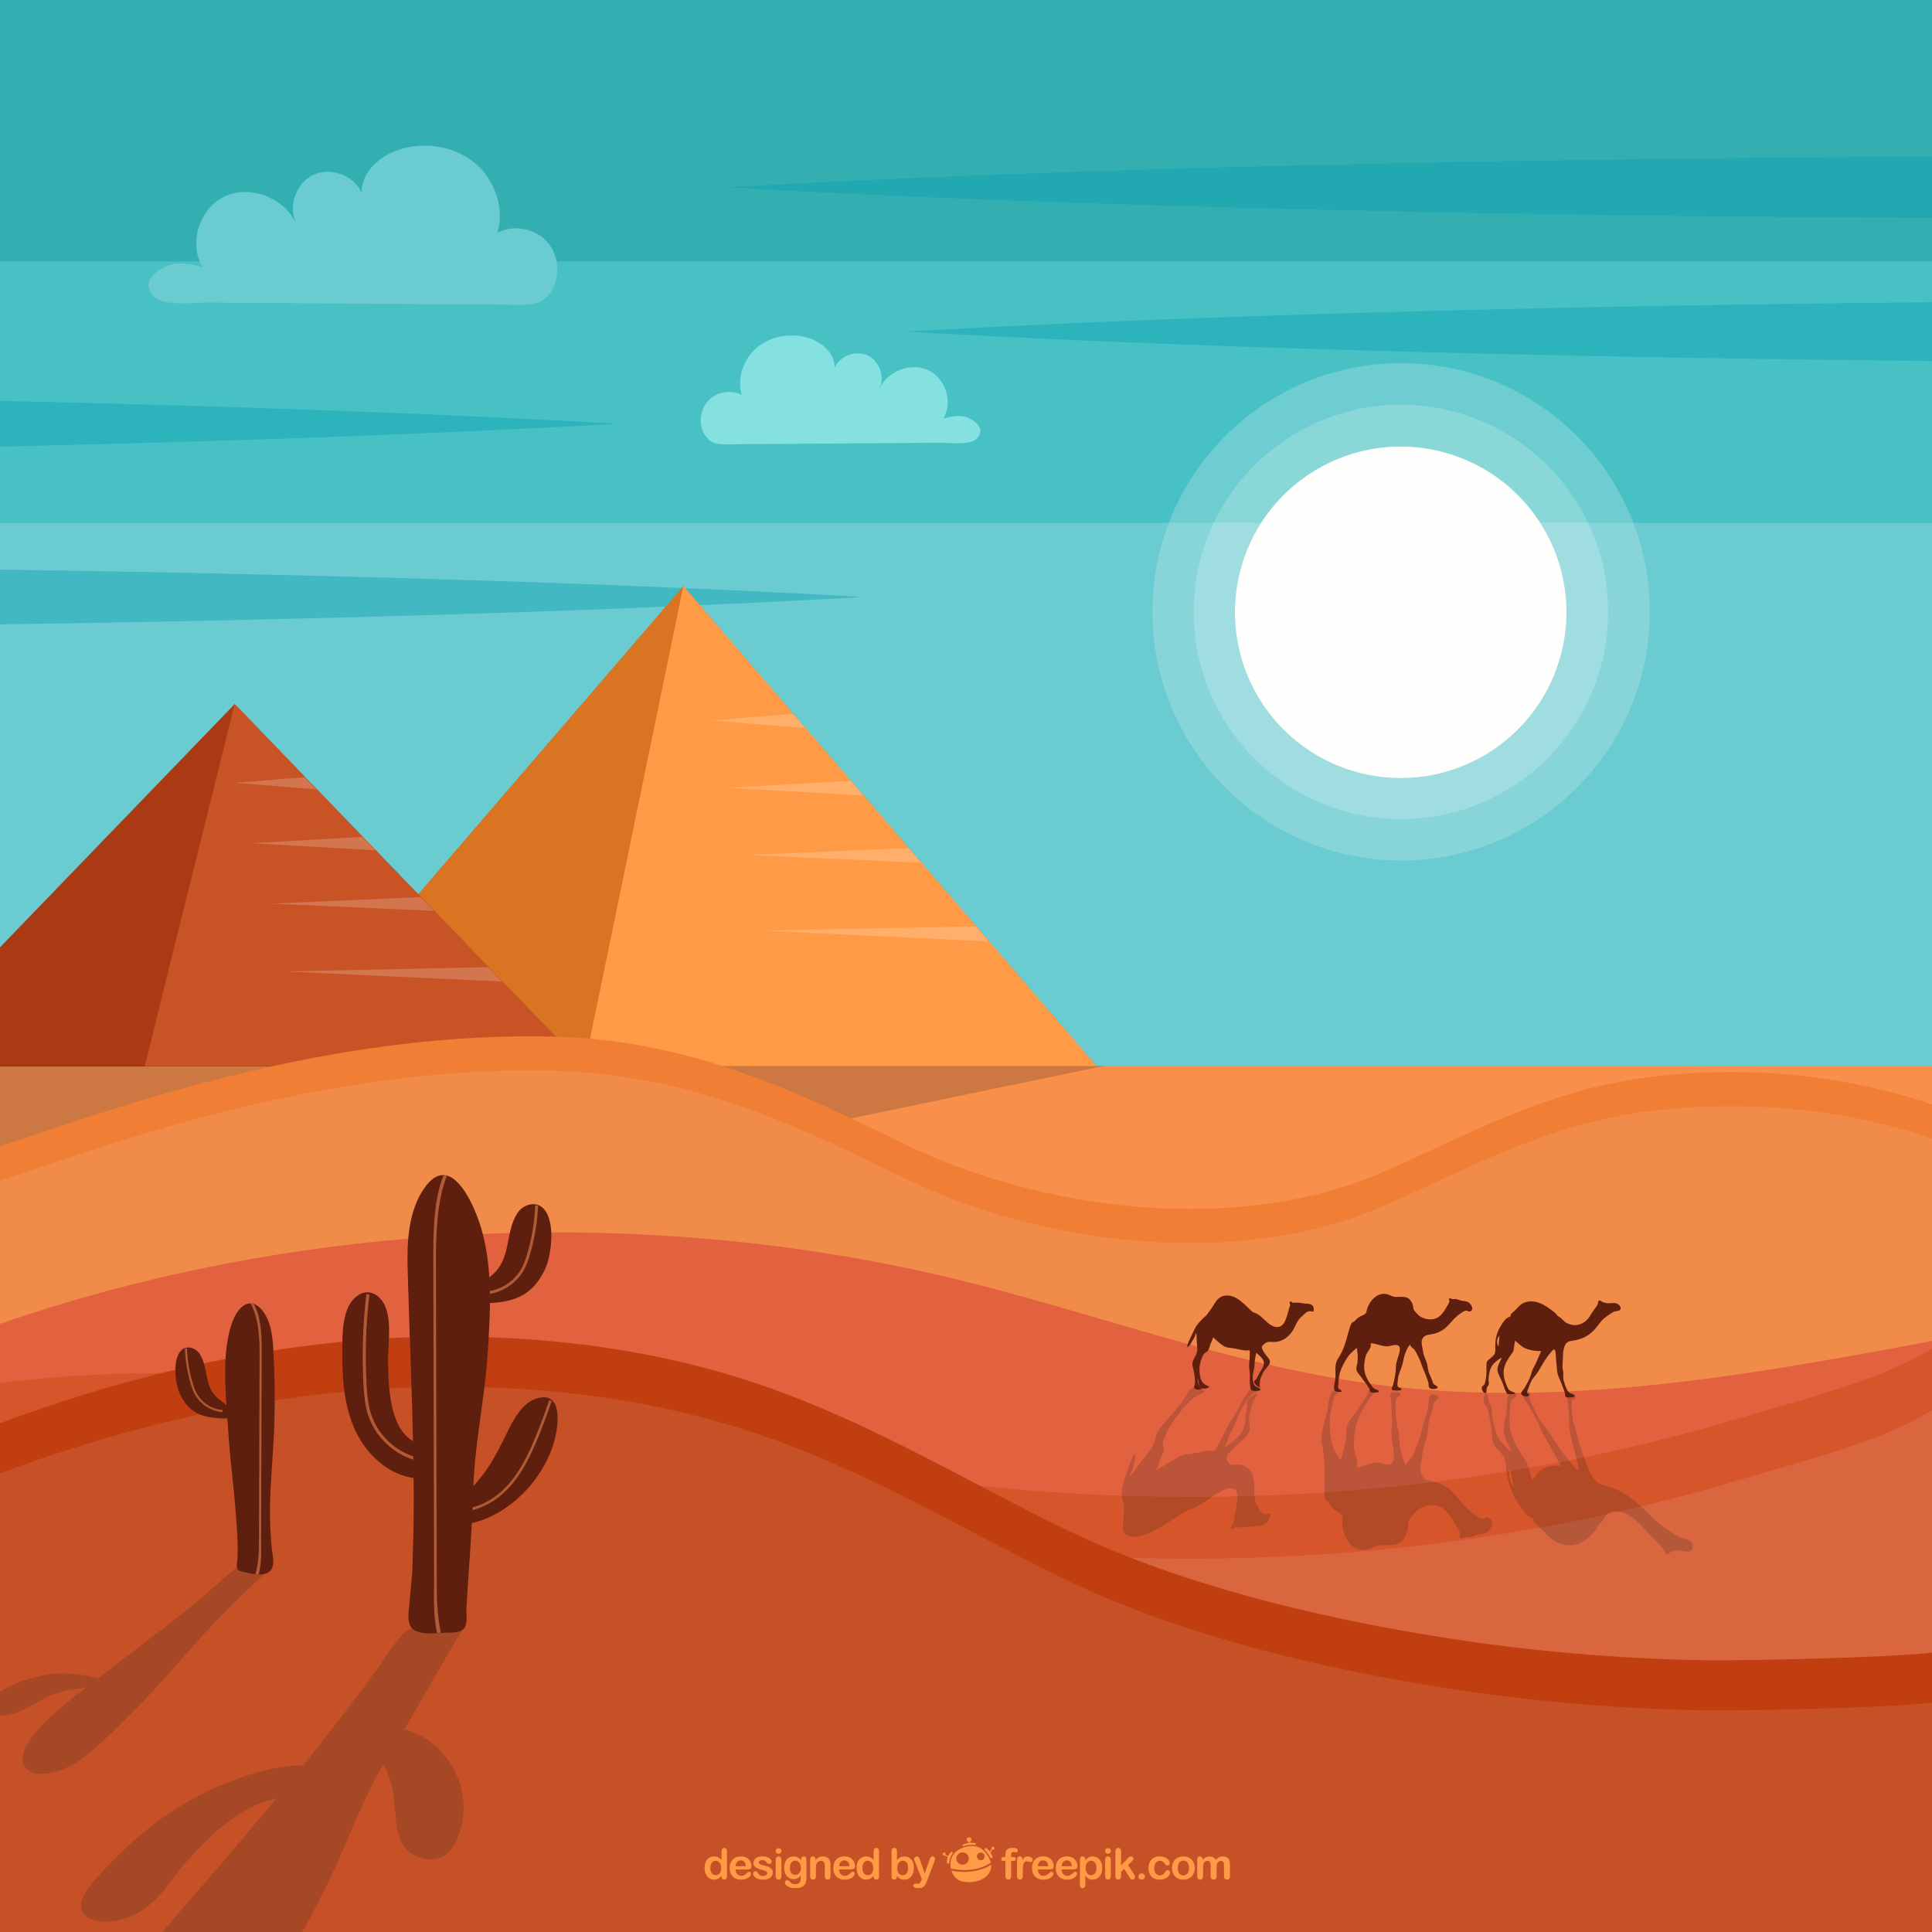 <?xml version="1.0" encoding="utf-8"?>
<!-- Generator: Adobe Illustrator 27.5.0, SVG Export Plug-In . SVG Version: 6.00 Build 0)  -->
<svg version="1.1" xmlns="http://www.w3.org/2000/svg" xmlns:xlink="http://www.w3.org/1999/xlink" x="0px" y="0px"
	 viewBox="0 0 500 500" style="enable-background:new 0 0 500 500;" xml:space="preserve">
<rect x="0" y="0" width="500" height="500" fill="#808080" stroke="none"/>
<g id="BACKGROUND_1_">
	<g>
		<defs>
			<rect id="SVGID_1_" width="500" height="500"/>
		</defs>
		<clipPath id="SVGID_00000036940038231652486680000002626535360931051412_">
			<use xlink:href="#SVGID_1_"  style="overflow:visible;"/>
		</clipPath>
		<g style="clip-path:url(#SVGID_00000036940038231652486680000002626535360931051412_);">
			<rect style="fill:#6ACBD1;" width="500" height="500"/>
			<rect style="fill:#48C1C5;" width="501.359" height="135.316"/>
			<rect style="fill:#33AFB2;" width="501.359" height="67.658"/>
			<g>
				<circle style="opacity:0.2;fill:#FEFEFC;" cx="362.61" cy="158.336" r="64.353"/>
				
					<ellipse transform="matrix(0.707 -0.707 0.707 0.707 -5.754 302.78)" style="opacity:0.2;fill:#FEFEFC;" cx="362.61" cy="158.336" rx="53.627" ry="53.627"/>
				
					<ellipse transform="matrix(0.855 -0.518 0.518 0.855 -29.553 210.914)" style="fill:#FEFEFC;" cx="362.61" cy="158.336" rx="42.902" ry="42.902"/>
			</g>
			<g style="opacity:0.4;">
				<path style="fill:#059DAD;" d="M159.751,109.662c-58.618,3.311-117.236,5.029-175.854,6.269
					c-58.618,1.173-117.236,1.72-175.854,1.729c-58.618,0.013-117.236-0.535-175.854-1.707
					c-58.618-1.234-117.236-2.959-175.855-6.291c58.618-3.332,117.236-5.056,175.855-6.29c58.618-1.172,117.236-1.72,175.854-1.707
					c58.618,0.009,117.236,0.555,175.854,1.729C42.515,104.633,101.133,106.352,159.751,109.662z"/>
			</g>
			<g style="opacity:0.4;">
				<path style="fill:#059DAD;" d="M937.955,85.82c-58.618,3.311-117.236,5.029-175.854,6.269
					c-58.618,1.174-117.236,1.72-175.855,1.729c-58.618,0.013-117.236-0.535-175.855-1.707
					c-58.618-1.234-117.236-2.959-175.854-6.29c58.618-3.332,117.236-5.056,175.854-6.29c58.618-1.172,117.236-1.72,175.855-1.707
					c58.618,0.009,117.236,0.555,175.855,1.729C820.719,80.791,879.337,82.509,937.955,85.82z"/>
			</g>
			<g style="opacity:0.4;">
				<path style="fill:#059DAD;" d="M891.549,48.475c-58.618,3.311-117.236,5.029-175.854,6.269
					c-58.618,1.173-117.236,1.72-175.855,1.729c-58.618,0.013-117.236-0.535-175.854-1.707
					c-58.618-1.234-117.236-2.959-175.855-6.29c58.618-3.332,117.236-5.056,175.855-6.29c58.618-1.172,117.236-1.72,175.854-1.707
					c58.618,0.009,117.236,0.555,175.855,1.729C774.313,43.446,832.931,45.164,891.549,48.475z"/>
			</g>
			<g style="opacity:0.4;">
				<path style="fill:#059DAD;" d="M223.251,154.5c-58.618,3.311-117.236,5.029-175.855,6.269
					c-58.618,1.173-117.236,1.72-175.854,1.729c-58.618,0.013-117.236-0.535-175.854-1.707
					c-58.618-1.234-117.236-2.959-175.855-6.29c58.618-3.332,117.236-5.056,175.855-6.29c58.618-1.172,117.236-1.72,175.854-1.707
					c58.618,0.009,117.236,0.555,175.854,1.729C106.015,149.471,164.633,151.189,223.251,154.5z"/>
			</g>
			<path style="fill:#6ACBD1;" d="M46.17,68.182c2.138-0.034,4.282,0.3,6.308,0.984c-3.852-6.169-0.815-15.374,5.807-18.378
				c6.623-3.004,15.287,0.455,18.372,7.041c-2.171-4.444-0.05-10.471,4.426-12.575c4.476-2.105,10.47,0.107,12.508,4.614
				c-0.135-5.585,5.144-9.957,10.536-11.418c6.423-1.74,13.718-0.471,18.825,3.796c5.107,4.266,7.662,11.562,5.801,17.951
				c4.033-2.068,9.368-1.194,12.53,2.052c3.162,3.246,3.896,8.603,1.723,12.58c-0.731,1.338-1.783,2.54-3.144,3.227
				c-1.662,0.839-3.605,0.844-5.467,0.831c-26.927-0.195-53.854-0.39-80.782-0.585c-3.164-0.023-10.784,0.963-13.407-1.245
				C35.158,72.806,42.096,68.247,46.17,68.182z"/>
			<path style="fill:#85E0E0;" d="M248.432,107.666c-1.462-0.023-2.928,0.205-4.314,0.673c2.634-4.219,0.558-10.514-3.972-12.569
				c-4.529-2.055-10.455,0.311-12.565,4.815c1.485-3.039,0.034-7.161-3.027-8.601c-3.061-1.439-7.161,0.073-8.554,3.155
				c0.092-3.82-3.518-6.81-7.206-7.809c-4.393-1.19-9.382-0.322-12.874,2.596c-3.492,2.918-5.24,7.907-3.968,12.277
				c-2.758-1.414-6.407-0.817-8.57,1.403c-2.163,2.22-2.664,5.884-1.178,8.604c0.5,0.915,1.219,1.737,2.15,2.207
				c1.137,0.574,2.466,0.577,3.739,0.568c18.416-0.133,36.831-0.266,55.247-0.4c2.164-0.016,7.375,0.659,9.169-0.852
				C255.963,110.829,251.218,107.711,248.432,107.666z"/>
		</g>
	</g>
	<path style="fill:#FDE79B;" d="M500,341.967c0,0-318.129-20.967-346-20.967S0.752,322.398,0.752,322.398V499H500V341.967z"/>
</g>
<g id="OBJECTS">
	<g>
		<defs>
			<rect id="SVGID_00000152942395059895562400000004035336110435811479_" width="500" height="500"/>
		</defs>
		<clipPath id="SVGID_00000042006402631356210180000009806415426946070451_">
			<use xlink:href="#SVGID_00000152942395059895562400000004035336110435811479_"  style="overflow:visible;"/>
		</clipPath>
		<g style="clip-path:url(#SVGID_00000042006402631356210180000009806415426946070451_);">
			<rect x="-29.747" y="275.859" style="fill:#F88F4B;" width="531.106" height="86.583"/>
			<polygon style="fill:#D97422;" points="176.851,151.667 69.851,276 283.851,276 			"/>
			<polygon style="fill:#FF9B46;" points="176.851,151.667 151.223,276 283.851,276 			"/>
			<polygon style="fill:#AA3A14;" points="60.738,182.217 -29.747,276 151.223,276 			"/>
			<polygon style="fill:#C85425;" points="60.738,182.217 37.424,276 151.223,276 			"/>
			<polygon style="opacity:0.2;fill:#231F20;" points="285.743,275.859 218.573,275.859 186.145,275.859 106.721,275.859 
				104.773,275.859 102.79,275.859 -25.987,275.859 -27.855,275.859 -29.747,275.859 -6,336.333 			"/>
			<path style="fill:#F07E35;" d="M-24.277,305.498c0.038-1.76,25.788-9.223,29.136-10.38c10.865-3.756,21.812-7.375,32.913-10.685
				c33.171-9.89,69.347-17.053,105.524-16.154c34.504,0.857,61.794,13.559,90.145,27.51c35.604,17.52,86.682,24.148,124.671,7.457
				c22.792-10.014,42.202-21.174,68.685-24.481c26.928-3.363,55.285-0.268,79.626,9.459v178.507l-534.278,2.313
				C-27.855,469.045-24.278,305.514-24.277,305.498z"/>
			<path style="opacity:0.1;fill:#FFFFFF;" d="M-24.277,314.316c0.038-1.76,25.788-9.223,29.136-10.38
				c10.865-3.756,21.812-7.375,32.913-10.685c33.171-9.89,69.347-17.053,105.524-16.154c34.504,0.857,61.794,13.56,90.145,27.511
				c35.604,17.52,86.682,24.148,124.671,7.457c22.792-10.014,42.202-21.174,68.685-24.481c26.928-3.363,55.285-0.268,79.626,9.459
				v178.507l-534.278,2.313C-27.855,477.862-24.278,314.332-24.277,314.316z"/>
			<path style="fill:#E26240;" d="M-24.216,351.934c81.933-34.771,181.945-42.529,271.026-21.023
				c37.636,9.086,73.557,23.168,112.502,27.788c46.498,5.515,93.665-2.855,139.403-11.413c5.781-1.082,12.692-3.082,13.543-7.68
				v135.942l-536.474,2.313V351.934z"/>
			<path style="fill:#D6552B;" d="M508.995,336.939c0.288,15.172-41.925,24.902-55.176,28.988
				c-23.846,7.353-48.624,12.85-73.843,16.44c-46.567,6.628-96.004,6.733-142.568,0.128c-31.343-4.446-61.894-11.631-92.909-17.214
				c-53.725-9.67-118.833-15.438-172.354-2.266v148.006l540.113-2.314C512.258,508.708,508.998,337.108,508.995,336.939z"/>
			<path style="opacity:0.1;fill:#FFFFFF;" d="M508.995,352.918c0.288,15.172-41.925,24.902-55.176,28.988
				c-23.846,7.353-48.624,12.85-73.843,16.44c-46.567,6.628-96.004,6.733-142.568,0.127c-31.343-4.446-61.894-11.631-92.909-17.213
				c-53.725-9.67-118.833-15.438-172.354-2.266V527l540.113-2.313C512.258,524.687,508.998,353.087,508.995,352.918z"/>
			<path style="fill:#C13E10;" d="M-17.566,375.343c29.052-12.347,61.302-22.367,96.012-26.938
				c35.375-4.659,73.135-2.918,106.203,6.223c35.259,9.747,62.397,27.428,92.365,41.785c29.6,14.181,68.098,23.427,104.639,28.585
				c20.08,2.834,40.63,4.412,61.246,4.694c5.745,0.078,63.019-0.698,62.978-3.34l0.546,81.541L-9.609,509.68L-17.566,375.343z"/>
			<path style="opacity:0.1;fill:#FFFFFF;" d="M-17.566,388.32c29.052-12.347,61.302-22.367,96.012-26.938
				c35.375-4.658,73.135-2.918,106.203,6.223c35.259,9.747,62.397,27.428,92.365,41.785c29.6,14.18,68.098,23.427,104.639,28.585
				c20.08,2.834,40.63,4.412,61.246,4.694c5.745,0.078,63.019-0.698,62.978-3.34l0.546,64.542l-516.032,1.788L-17.566,388.32z"/>
			<g>
				<g>
					<path style="fill:#5E1F0E;" d="M318.6,335.897c1.372,0.385,2.237,0.581,3.282,1.656c0.753,0.774,0.703,1.581,1.904,1.901
						c1.508,0.401,2.341,1.01,3.465,2.1c0.925,0.897,2.239,2.122,3.658,1.838c1.453-0.291,1.803-1.853,2.226-3.041
						c0.175-0.49,0.268-1.008,0.41-1.509c0.076-0.267,0.158-0.534,0.269-0.789c0.124-0.285,0.084-0.421-0.008-0.714
						c-0.036-0.118-0.045-0.244-0.026-0.365c0.004-0.026,0.01-0.053,0.028-0.074c0.025-0.03,0.067-0.037,0.106-0.043
						c0.112-0.016,0.235-0.029,0.328,0.034c0.041,0.028,0.071,0.067,0.106,0.102c0.251,0.253,0.602,0.156,0.914,0.135
						c0.348-0.024,0.698,0,1.043,0.037c0.673,0.072,1.341,0.222,2.019,0.241c0.585,0.016,1.097,0.126,1.465,0.632
						c0.266,0.365,0.187,0.886,0.175,1.311c-0.001,0.021-0.002,0.045-0.018,0.06c-0.012,0.011-0.028,0.014-0.044,0.016
						c-0.221,0.028-0.473-0.059-0.698-0.077c-0.258-0.021-0.509-0.012-0.751,0.089c-0.617,0.257-1.038,0.855-1.552,1.255
						c-0.908,0.706-1.408,1.853-1.925,2.915c-1.065,2.186-2.951,3.707-5.454,3.706c-0.557,0-1.125-0.159-1.657,0.063
						c-0.376,0.157-1.229,0.794-1.308,1.206c-0.087,0.451,0.508,1.263,0.731,1.655c0.333,0.584,0.909,1.04,1.215,1.615
						c0.639,1.204-0.931,2.165-1.472,3.108c-0.758,1.322-1.144,2.518-0.996,4.029c-0.607-0.121-1.641-0.866-1.429-1.61
						c-0.032,0.112,0.532-0.501,0.519-0.481c0.276-0.413,0.453-0.935,0.708-1.372c0.46-0.787,1.272-1.797,1.265-2.76
						c-0.009-1.161-1.226-1.947-1.966-2.681c-0.207,0.986-0.448,1.919-0.443,2.931c0.005,0.997-0.324,1.745-0.444,2.726
						c-0.102,0.834-0.029,1.877,0.357,2.633c0.327,0.642,1.543,0.799,1.645,1.418c-0.527,0.18-1.999,0.338-2.476-0.09
						c-0.12-0.108-0.231-1.144-0.26-1.326c-0.184-1.172,0.081-2.398-0.125-3.579c-0.189-1.08-0.108-1.798-0.013-2.904
						c0.045-0.524,0.068-1.05,0.069-1.576c0.001-0.841,0.167-0.887-0.634-0.833c-1.085,0.072-2.197-0.3-3.262-0.49
						c-0.997-0.178-2.184-0.154-3.012-0.731c-0.9-0.627-1.767-1.408-2.58-2.145c-0.197,0.668-0.521,1.246-0.749,1.893
						c-0.178,0.505-0.186,0.915-0.493,1.39c-0.317,0.491-0.568,0.482-0.971,0.827c-0.477,0.409-0.719,1.289-0.93,1.863
						c-0.517,1.403-0.505,3.16-0.093,4.595c0.414,1.439,1.056,1.598,2.255,2.214c-0.304,0.464-1.663,0.637-2.119,0.317
						c-0.657-0.461-0.697-1.99-0.93-2.669c-0.046,0.562,0.099,1.2,0.282,1.723c0.183,0.526,0.564,0.8,0.787,1.28
						c-0.464,0.079-1.497,0.155-1.841-0.255c-0.34-0.405,0.002-0.575,0.07-1.065c0.204-1.455-0.245-3.254-0.569-4.662
						c-0.37-1.607,0.931-2.353,1.169-3.852c0.116-0.732-0.06-1.613-0.1-2.353c-0.042-0.783,0.022-1.721-0.19-2.477
						c-0.244,0.88-0.476,1.467-0.987,2.198c-0.213,0.305-0.396,0.758-0.622,1.023c-0.232,0.271-0.362,0.195-0.582,0.587
						c-0.502-0.379,1.471-3.871,1.748-4.536c0.565-1.357,1.76-2.51,2.809-3.491c0.516-0.482,1.157-0.504,1.735-0.85
						c0.63-0.377,0.932-1.121,1.356-1.689C315.891,336.922,317.037,335.897,318.6,335.897z"/>
					<path style="fill:#5E1F0E;" d="M351.132,348.821c0.222,1.28,0.353,2.499,0.179,3.801c-0.084,0.627-0.429,1.367-0.243,1.989
						c0.162,0.539,0.761,1.147,1.071,1.6c0.729,1.065,1.676,2.137,2.277,3.269c0.128,0.242,0.118,0.649,0.358,0.801
						c0.396,0.25,1.632,0.012,2.103,0.012c-0.061-0.633-0.505-0.526-0.945-0.748c-0.572-0.289-0.912-0.827-1.268-1.343
						c-0.789-1.143-1.475-2.435-1.6-3.842c-0.093-1.046,0.107-2.696,0.485-3.684c0.192-0.503,0.572-0.986,0.851-1.45
						c0.385-0.64,0.385-0.839,0.341-1.596c1.43,0.072,2.623,0.714,4.064,0.8c0.827,0.049,1.583-0.352,2.349-0.35
						c0.712,0.002,1.065,0.317,1.117,0.885c0.068,0.741-0.282,1.739-0.5,2.432c-0.301,0.959-0.516,1.537-0.518,2.549
						c-0.003,1.459-0.406,3.12-0.752,4.53c-0.13,0.532-0.589,0.941-0.116,1.272c0.225,0.157,1.951,0.199,2.154-0.02
						c0.471-0.508-0.488-0.539-0.716-0.785c-0.365-0.396-0.077-1.546-0.027-2.056c0.162-1.638,1.024-2.867,1.298-4.421
						c0.227-1.289,0.875-3.651,1.882-4.515c0.007,0.473,0.252,0.608,0.574,0.872c0.464,0.38,0.632,0.565,0.911,1.143
						c0.406,0.841,0.922,1.693,1.215,2.578c0.565,1.713,1.411,3.346,1.942,5.109c0.229,0.761-0.135,1.533,0.773,1.772
						c0.317,0.083,1.678,0.105,1.68-0.396c0.001-0.261-0.905-0.655-1.078-0.901c-0.192-0.272-0.235-0.605-0.35-0.907
						c-0.372-0.978-0.917-1.83-1.077-2.887c-0.169-1.118-0.271-1.787-0.773-2.805c-0.407-0.825-0.505-1.785-0.677-2.679
						c-0.191-0.999-0.444-1.984,0.312-2.827c0.587-0.655,1.88-0.624,2.758-0.86c1.828-0.49,2.991-1.422,4.209-2.832
						c0.735-0.851,1.519-1.675,2.444-2.324c0.437-0.307,0.946-0.651,1.46-0.81c0.258-0.08,0.497,0.121,0.757,0.183
						c0.251,0.06,0.484,0.024,0.69-0.14c0.809-0.647-0.275-2.035-0.92-2.309c-0.527-0.224-1.123-0.223-1.675-0.329
						c-0.488-0.094-0.94-0.384-1.43-0.406c-0.235-0.01-0.452,0.029-0.685,0.036c-0.07,0.002-0.14,0-0.207-0.018
						c-0.136-0.037-0.247-0.136-0.381-0.179c-0.094-0.03-0.198-0.03-0.292-0.001c-0.054,0.017-0.107,0.045-0.14,0.091
						c-0.148,0.208,0.15,0.496,0.084,0.736c-0.068,0.245-0.219,0.518-0.344,0.74c-1.202,2.133-2.305,4.122-5.091,3.824
						c-1.129-0.121-2.22-0.603-2.98-1.47c-0.306-0.348-0.66-0.742-0.877-1.151c-0.244-0.46-0.146-1.012-0.398-1.459
						c-0.177-0.313-0.532-0.494-0.708-0.807c-0.053-0.094-0.09-0.2-0.169-0.274c-0.092-0.086-0.224-0.112-0.348-0.134
						c-0.147-0.026-0.296-0.052-0.444-0.032c-0.21,0.028-0.309,0.172-0.484,0.25c-0.132,0.059-0.326,0.06-0.468,0.068
						c-0.363,0.021-0.729-0.015-1.089-0.063c-0.663-0.088-1.32-0.268-1.987-0.317c-1.029-0.076-2.34-0.392-3.188,0.291
						c-0.848,0.683-1.493,1.64-2.208,2.45c-0.477,0.54-0.816,1.247-1.436,1.531c-0.508,0.233-0.991,0.396-1.434,0.752
						c-0.464,0.372-0.813,0.874-1.294,1.222c0.03-0.134-0.007-0.205-0.111-0.214c-0.085,0.353-0.227,0.31-0.398,0.657
						c-0.222,0.452-0.336,0.952-0.49,1.432c-0.264,0.82-0.479,1.643-0.704,2.472c-0.466,1.715-1.128,3.411-2.122,4.897
						c-1.088,1.627-0.579,3.405-0.747,5.295c-0.068,0.764-0.432,1.816-0.344,2.571c0.111,0.945,1.14,0.831,1.989,0.831
						c-0.023-0.541-0.486-0.483-0.751-0.82c-0.28-0.355-0.127-0.763-0.107-1.197c0.063-1.344,0.189-2.51,0.682-3.776
						c0.452-1.162,1.068-2.216,1.748-3.257C349.4,350.252,350.323,349.567,351.132,348.821z"/>
					<path style="fill:#5E1F0E;" d="M407.552,361.441c-0.506,0.113-1.929,0.408-2.353,0.04c-0.286-0.248-0.085-0.306-0.138-0.627
						c-0.08-0.484-0.268-0.959-0.434-1.43c-0.35-0.997-0.757-1.963-1.184-2.929c-0.452-1.024-0.476-1.734-0.57-2.855
						c-0.093-1.104-0.205-2.135-0.25-3.239c-0.012-0.287-0.042-1.114-0.491-1.162c-0.175-0.019-0.708,0.66-0.799,0.764
						c-1.368,1.564-2.333,3.43-3.392,5.177c-0.478,0.789-1.193,1.363-1.617,2.207c-0.384,0.764-0.747,1.705-0.999,2.5
						c-0.129,0.406-0.16,0.23-0.057,0.611c0.091,0.335,0.761,0.389,0.314,0.751c-0.461,0.374-1.959-0.02-1.929-0.669
						c0.017-0.354,0.59-0.89,0.779-1.191c0.274-0.438,0.521-0.891,0.768-1.343c0.503-0.92,0.913-1.808,1.173-2.824
						c0.233-0.908,0.736-1.582,1.112-2.433c0.461-1.043,0.9-2.09,1.378-3.127c-1.329,0-2.78-0.163-4.02-0.671
						c-1.111-0.455-1.84-1.349-2.777-2.046c0.016,0.645-0.247,1.297-0.282,1.941c-0.033,0.614-0.113,0.883-0.5,1.4
						c-0.902,1.204-1.76,2.457-2.058,3.978c-0.264,1.344,0.121,2.919,0.635,4.157c0.226,0.544,0.471,1.233,1.009,1.536
						c0.539,0.303,1.013,0.148,1.276,0.834c-0.51,0-1.061,0.06-1.568,0.001c-0.648-0.076-0.44,0.025-0.713-0.402
						c-0.482-0.752-0.7-1.762-1.042-2.605c-0.387-0.953-1.243-2.297-1.294-3.324c-0.047-0.934,0.741-2.155,1.092-3.012
						c-0.253-0.168-1.392,0.872-1.652,1.089c-0.613,0.51-1.031,1.147-1.294,1.9c-0.271,0.779-0.399,1.65-0.436,2.47
						c-0.018,0.41,0.125,0.921,0.06,1.311c-0.069,0.411-0.422,0.644-0.533,1.043c-0.121,0.438,0.176,1.611-0.717,1.17
						c-0.234-0.116-0.488-0.737-0.542-0.984c-0.114-0.512-0.04-0.444,0.264-0.781c0.318-0.353,0.397-0.258,0.548-0.768
						c0.129-0.435,0.202-0.911,0.269-1.358c0.162-1.076,0.125-2.175,0.112-3.26c-0.015-1.153,0.377-1.192,1.171-1.889
						c0.876-0.769,1.204-1.142,1.12-2.295c-0.133-1.823,0.207-3.863,1.133-5.474c0.442-0.769,0.979-1.624,1.593-2.262
						c0.63-0.654,1.556-0.626,2.348-1.019c1.422-0.707,2.666-2.491,4.458-2.251c0.766,0.103,1.299,0.789,1.954,1.137
						c0.908,0.482,1.883,0.672,2.884,0.838c0.838,0.139,1.621,0.348,2.329,0.835c0.682,0.469,1.112,1.18,1.864,1.547
						c1.695,0.829,3.517,0.602,4.934-0.665c0.625-0.559,1.059-1.259,1.474-1.979c0.439-0.762,1.072-1.422,1.491-2.183
						c0.223-0.404,0.076-1.082,0.531-1.079c0.167,0.001,0.587,0.349,0.731,0.409c0.133,0.055,0.499,0.154,0.648,0.201
						c0.896,0.285,1.538,0.057,2.455,0.068c0.678,0.008,1.684,0.604,1.602,1.462c-0.068,0.703-1.147,0.545-1.671,0.766
						c-0.767,0.323-1.496,0.931-2.177,1.402c-1.404,0.97-2.204,2.671-3.483,3.815c-1.72,1.538-3.271,2.068-5.524,2.369
						c-2.088,0.279-2.017,2.98-2.105,4.606c-0.056,1.029-0.194,2.086,0.05,3.089c0.22,0.902-0.082,1.73,0.2,2.657
						c0.269,0.882,0.637,2.171,1.242,2.876C406.508,360.907,407.227,360.507,407.552,361.441z M388.07,345.668
						c-0.717,0.536-0.836,2.195-0.245,2.719C387.908,347.468,387.986,346.592,388.07,345.668z"/>
					<g>
						<path style="fill:#5E1F0E;" d="M392.967,344.555c0.484,0.651,1.057,1.285,1.819,1.567c0.536,0.199,1.121,0.206,1.693,0.211
							c0.787,0.007,1.575,0.014,2.362,0.021c0.545,0.005,1.102,0.008,1.619-0.165c0.633-0.212,1.149-0.667,1.647-1.112
							c2.259-2.018,2.104-3.963-0.235-5.765c-1.238-0.954-2.547-1.877-4.051-2.301c-1.145-0.323-2.387-0.3-3.484,0.183
							c-1.177,0.518-1.695,1.523-2.671,2.314c-0.305,0.248-0.65,0.502-0.75,0.882C390.601,341.58,392.303,343.662,392.967,344.555z"
							/>
					</g>
					<g>
						<path style="fill:#5E1F0E;" d="M319.994,345.837c0.865-0.025,1.704-0.245,2.264-0.874c0.432-0.484,0.588-1.127,0.881-1.685
							c0.43-0.82,0.973-1.59,1.419-2.404c0.108-0.197,0.218-0.414,0.177-0.635c-0.04-0.217-0.216-0.379-0.381-0.525
							c-2.082-1.831-4.614-5.163-7.768-4.31c-0.947,0.256-1.632,0.932-2.131,1.75c-0.603,0.989-1.113,1.779-1.839,2.701
							c-0.177,0.225-0.355,0.472-0.374,0.757c-0.013,0.188,0.046,0.373,0.111,0.55c0.959,2.631,2.845,3.878,5.568,4.45
							C318.533,345.743,319.273,345.858,319.994,345.837z"/>
					</g>
					<g>
						<path style="fill:#5E1F0E;" d="M358.235,344.6c1.611,0.185,3.149-0.638,4.55-1.455c0.747-0.435,1.504-0.888,2.07-1.542
							c1.177-1.177,1.193-3.243,0.454-4.63c-0.853-1.6-2.099-1.339-3.739-1.339c-0.267,0-0.536,0-0.799-0.048
							c-0.505-0.093-0.96-0.357-1.44-0.538c-2.993-1.13-5.711,2.383-5.772,5.124C353.512,342.257,356.197,344.365,358.235,344.6z"/>
					</g>
				</g>
			</g>
			<g style="opacity:0.2;">
				<path style="fill:#231F20;" d="M295.407,396.754c2.383-0.569,3.832-0.853,6.333-2.522c1.775-1.201,2.424-2.478,4.4-2.949
					c2.461-0.592,4.13-1.53,6.57-3.221c1.974-1.392,4.688-3.293,6.366-2.805c1.733,0.5,1.101,2.98,0.85,4.871
					c-0.098,0.78-0.326,1.602-0.472,2.397c-0.077,0.424-0.143,0.849-0.16,1.256c-0.017,0.454-0.168,0.668-0.501,1.129
					c-0.134,0.185-0.233,0.384-0.288,0.577c-0.012,0.042-0.022,0.085-0.01,0.117c0.016,0.048,0.073,0.061,0.125,0.071
					c0.151,0.028,0.322,0.053,0.5-0.044c0.078-0.042,0.149-0.104,0.224-0.159c0.534-0.393,0.978-0.229,1.416-0.187
					c0.489,0.048,1.012,0.02,1.537-0.029c1.02-0.095,2.081-0.313,3.071-0.323c0.855-0.009,1.659-0.169,2.482-0.958
					c0.59-0.571,0.775-1.397,1.001-2.07c0.012-0.034,0.023-0.072,0.009-0.095c-0.01-0.018-0.032-0.023-0.053-0.027
					c-0.295-0.051-0.7,0.079-1.027,0.102c-0.377,0.026-0.724,0.004-1.006-0.163c-0.711-0.424-0.932-1.382-1.397-2.029
					c-0.802-1.142-0.737-2.971-0.731-4.665c0.077-3.486-1.267-5.943-4.429-6.009c-0.704-0.015-1.546,0.221-2.043-0.145
					c-0.348-0.258-0.902-1.287-0.664-1.94c0.262-0.716,1.653-1.983,2.239-2.596c0.87-0.915,1.92-1.62,2.734-2.522
					c1.683-1.887,0.633-3.446,0.781-4.951c0.238-2.108,0.809-4.008,2.219-6.393c-0.738,0.176-2.464,1.328-2.875,2.509
					c0.061-0.178,0.15,0.804,0.153,0.773c-0.047,0.66-0.29,1.489-0.372,2.186c-0.137,1.255-0.038,2.872-0.825,4.394
					c-0.949,1.835-3.045,3.046-4.552,4.185c0.586-1.563,1.094-3.044,1.962-4.642c0.856-1.575,1.124-2.766,1.834-4.319
					c0.607-1.32,1.586-2.966,2.646-4.152c0.892-1.006,2.296-1.225,2.913-2.2c-0.395-0.297-1.777-0.582-2.639,0.082
					c-0.219,0.168-1.24,1.802-1.429,2.089c-1.224,1.846-2.008,3.79-3.271,5.651c-1.163,1.701-1.703,2.838-2.562,4.587
					c-0.406,0.83-0.839,1.66-1.299,2.492c-0.735,1.329-0.572,1.405-1.505,1.3c-1.262-0.143-2.966,0.416-4.456,0.688
					c-1.401,0.255-2.843,0.185-4.445,1.074c-1.761,0.966-3.659,2.175-5.467,3.317c0.451-1.06,0.651-1.981,1.052-3.008
					c0.317-0.802,0.744-1.448,0.875-2.207c0.142-0.783-0.173-0.775-0.287-1.331c-0.128-0.658,0.554-2.053,0.939-2.964
					c0.96-2.227,2.937-4.998,4.99-7.251c2.037-2.26,2.895-2.495,4.825-3.437c0.178-0.739-1.047-1.047-1.875-0.552
					c-1.202,0.711-2.956,3.121-3.973,4.187c0.582-0.887,1.455-1.89,2.237-2.712c0.781-0.825,1.486-1.248,2.25-1.999
					c-0.393-0.136-1.379-0.281-2.203,0.357c-0.819,0.63-0.652,0.906-1.137,1.682c-1.432,2.3-3.976,5.126-5.956,7.339
					c-2.28,2.525-1.591,3.736-2.995,6.105c-0.681,1.157-1.893,2.544-2.775,3.709c-0.937,1.234-1.914,2.716-3.043,3.901
					c0.681-1.394,1.051-2.327,1.237-3.494c0.081-0.487,0.376-1.207,0.4-1.63c0.027-0.434-0.224-0.317-0.039-0.942
					c-1.069,0.584-2.61,6.145-3.006,7.201c-0.786,2.156-0.454,4.008-0.086,5.585c0.195,0.775,1.065,0.828,1.505,1.39
					c0.489,0.613,0.141,1.796,0.158,2.704C292.456,395.057,293.105,396.71,295.407,396.754z"/>
				<path style="fill:#231F20;" d="M346.91,377.888c0.69-2.04,1.242-3.983,1.458-6.057c0.107-0.999-0.045-2.177,0.374-3.168
					c0.359-0.859,1.222-1.829,1.706-2.55c1.118-1.697,2.442-3.406,3.382-5.209c0.197-0.385,0.296-1.034,0.583-1.275
					c0.47-0.398,1.676-0.02,2.159-0.02c-0.205,1.007-0.64,0.838-1.148,1.192c-0.667,0.46-1.16,1.317-1.672,2.139
					c-1.158,1.821-2.277,3.879-2.829,6.121c-0.414,1.666-0.664,4.294-0.498,5.867c0.09,0.8,0.417,1.568,0.633,2.306
					c0.306,1.018,0.253,1.334,0.001,2.54c1.815-0.12,3.452-1.146,5.262-1.288c1.037-0.082,1.912,0.555,2.869,0.548
					c0.89-0.006,1.37-0.508,1.506-1.412c0.176-1.178-0.122-2.765-0.292-3.867c-0.225-1.524-0.393-2.444-0.252-4.053
					c0.205-2.321,0.005-4.962-0.149-7.205c-0.053-0.845-0.466-1.497,0.079-2.023c0.257-0.25,2.044-0.317,2.227,0.03
					c0.431,0.808-0.575,0.857-0.845,1.249c-0.438,0.63-0.288,2.459-0.301,3.27c-0.037,2.605,0.787,4.558,0.93,7.028
					c0.13,2.049,0.683,5.802,1.864,7.172c0.044-0.752,0.358-0.968,0.774-1.388c0.595-0.605,0.81-0.899,1.18-1.82
					c0.527-1.338,1.172-2.693,1.54-4.1c0.685-2.723,1.643-5.319,2.212-8.119c0.235-1.209-0.158-2.435,0.785-2.815
					c0.327-0.133,1.741-0.169,1.771,0.628c0.016,0.414-0.923,1.041-1.098,1.432c-0.195,0.432-0.231,0.96-0.346,1.441
					c-0.38,1.554-0.969,2.908-1.136,4.587c-0.184,1.776-0.299,2.839-0.89,4.457c-0.492,1.312-0.624,2.838-0.847,4.259
					c-0.257,1.587-0.599,3.154,0.354,4.489c0.756,1.037,2.435,0.984,3.585,1.353c2.417,0.77,4.032,2.243,5.815,4.475
					c1.107,1.347,2.301,2.65,3.687,3.674c0.663,0.484,1.439,1.026,2.194,1.276c0.38,0.125,0.679-0.194,1.032-0.295
					c0.342-0.097,0.678-0.041,1.002,0.218c1.291,1.02,0.04,3.228-0.841,3.666c-0.724,0.359-1.593,0.361-2.38,0.533
					c-0.698,0.153-1.316,0.616-2.031,0.654c-0.344,0.018-0.667-0.042-1.01-0.053c-0.102-0.003-0.206,0.001-0.302,0.03
					c-0.195,0.06-0.346,0.218-0.538,0.287c-0.135,0.048-0.287,0.049-0.429,0.003c-0.081-0.027-0.162-0.07-0.216-0.143
					c-0.24-0.329,0.165-0.789,0.041-1.169c-0.126-0.388-0.374-0.821-0.578-1.172c-1.911-3.379-3.583-6.53-7.385-6.041
					c-1.55,0.198-3.062,0.97-4.151,2.352c-0.444,0.555-0.964,1.183-1.295,1.835c-0.376,0.733-0.27,1.609-0.662,2.321
					c-0.277,0.499-0.807,0.789-1.088,1.288c-0.085,0.149-0.148,0.318-0.269,0.436c-0.143,0.138-0.338,0.179-0.523,0.215
					c-0.218,0.042-0.44,0.085-0.655,0.055c-0.306-0.043-0.436-0.271-0.684-0.393c-0.187-0.092-0.471-0.093-0.678-0.105
					c-0.529-0.032-1.07,0.029-1.603,0.108c-0.984,0.144-1.976,0.435-2.965,0.518c-1.528,0.128-3.526,0.64-4.622-0.441
					c-1.075-1.082-1.767-2.602-2.574-3.887c-0.527-0.858-0.803-1.981-1.585-2.431c-0.636-0.368-1.255-0.625-1.754-1.19
					c-0.516-0.59-0.825-1.388-1.36-1.94c-0.006,0.213-0.081,0.327-0.224,0.342c0.007-0.562-0.2-0.493-0.307-1.045
					c-0.136-0.718-0.107-1.516-0.138-2.28c-0.046-1.307-0.019-2.616,0.004-3.938c0.069-2.732-0.079-5.433-0.666-7.8
					c-0.58-2.592,0.77-5.428,1.395-8.442c0.256-1.219,0.326-2.896,0.749-4.1c0.527-1.508,1.534-1.326,2.405-1.326
					c-0.24,0.863-0.696,0.77-1.11,1.307c-0.44,0.567-0.45,1.217-0.61,1.909c-0.491,2.143-0.835,4.002-0.799,6.02
					c0.053,1.851,0.358,3.531,0.769,5.187C345.285,375.613,346.167,376.702,346.91,377.888z"/>
				<path style="fill:#231F20;" d="M406.79,362.767c-0.238,1.097,0.069,3.164,0.25,4.575c0.182,1.483,0.95,2.856,1.18,4.302
					c0.248,1.609,0.958,3.339,1.563,5.017c0.959,2.65,2.291,7.035,5.078,7.689c3.031,0.707,5.338,1.722,8.561,4.403
					c2.461,1.999,4.719,4.863,7.335,6.597c1.287,0.842,2.757,1.915,4.077,2.526c0.907,0.417,2.301,0.271,2.957,1.434
					c0.804,1.419-0.173,2.29-1.147,2.23c-1.316-0.082-2.413-0.524-3.498-0.154c-0.181,0.061-0.64,0.183-0.794,0.259
					c-0.167,0.082-0.533,0.606-0.775,0.59c-0.662-0.044-0.917-1.137-1.518-1.823c-1.121-1.289-2.463-2.435-3.587-3.728
					c-1.051-1.22-2.104-2.408-3.316-3.385c-2.7-2.212-5.268-2.764-7.078-1.587c-0.819,0.522-1.031,1.632-1.725,2.324
					c-0.733,0.717-1.717,0.976-2.818,1.114c-1.32,0.164-2.599,0.37-3.67,1.055c-0.782,0.493-1.266,1.547-2.321,1.631
					c-2.478,0.196-4.837-2.814-7.039-4.102c-1.21-0.716-2.482-0.768-3.517-1.884c-0.996-1.089-1.923-2.517-2.69-3.797
					c-1.565-2.679-2.417-5.986-2.621-8.898c-0.134-1.843-0.603-2.471-1.795-3.785c-1.059-1.189-1.524-1.286-1.693-3.133
					c-0.16-1.737-0.297-3.495-0.65-5.232c-0.145-0.723-0.298-1.492-0.504-2.199c-0.239-0.829-0.308-0.685-0.696-1.275
					c-0.367-0.565-0.435-0.462-0.388-1.272c0.022-0.39,0.193-1.365,0.415-1.531c0.836-0.636,0.725,1.221,0.922,1.932
					c0.181,0.649,0.591,1.051,0.735,1.716c0.137,0.63,0.072,1.439,0.162,2.096c0.181,1.317,0.474,2.724,0.917,3.997
					c0.435,1.231,1.035,2.289,1.847,3.163c0.348,0.371,1.917,2.144,2.178,1.897c-0.609-1.408-1.79-3.438-1.936-4.934
					c-0.162-1.644,0.478-3.729,0.672-5.228c0.16-1.327,0.139-2.932,0.444-4.103c0.167-0.664-0.017-0.519,0.619-0.589
					c0.497-0.055,1.071,0.086,1.588,0.127c-0.065,1.084-0.596,0.795-1.064,1.24c-0.473,0.444-0.547,1.532-0.643,2.389
					c-0.237,1.948-0.274,4.446,0.347,6.629c0.719,2.473,2.047,4.564,3.455,6.585c0.617,0.868,0.791,1.308,1.011,2.3
					c0.231,1.041,0.753,2.116,0.924,3.153c0.967-1.033,1.589-2.405,2.805-3.035c1.336-0.704,3.041-0.832,4.659-0.708
					c-1.011-1.723-1.96-3.457-2.917-5.186c-0.767-1.41-1.599-2.543-2.204-4.031c-0.668-1.663-1.439-3.133-2.309-4.66
					c-0.422-0.752-0.838-1.503-1.274-2.232c-0.298-0.501-1.065-1.411-1.197-1.984c-0.242-1.048,1.125-1.565,1.72-0.925
					c0.582,0.62-0.075,0.653-0.049,1.187c0.029,0.607-0.001,0.325,0.276,0.991c0.547,1.305,1.273,2.855,1.966,4.121
					c0.779,1.399,1.785,2.389,2.631,3.706c1.922,2.921,3.854,6.03,6.201,8.69c0.159,0.177,1.131,1.328,1.336,1.314
					c0.526-0.035,0.158-1.376,0.031-1.84c-0.488-1.788-0.864-3.452-1.303-5.236c-0.449-1.811-0.776-2.963-0.792-4.587
					c-0.03-1.534-0.096-3.07-0.252-4.662c-0.078-0.752-0.138-1.509-0.315-2.29c-0.118-0.518-0.351-0.629-0.198-1.009
					c0.223-0.565,1.805,0.026,2.376,0.251C407.951,362.471,406.994,361.762,406.79,362.767z M390.855,380.376
					c-0.623,0.786-0.126,3.459,0.912,4.39C391.454,383.272,391.161,381.859,390.855,380.376z"/>
				<g>
					<path style="fill:#231F20;" d="M398.434,387.038c0.425-1.002,0.958-1.968,1.84-2.349c0.616-0.268,1.362-0.224,2.09-0.176
						c1.003,0.065,2.007,0.13,3.009,0.195c0.694,0.045,1.404,0.094,2.142,0.425c0.908,0.405,1.786,1.194,2.644,1.964
						c3.993,3.502,4.796,6.648,2.443,9.33c-1.309,1.415-2.775,2.771-4.772,3.295c-1.536,0.398-3.351,0.227-5.11-0.672
						c-1.865-0.963-2.918-2.637-4.531-4.015c-0.499-0.431-1.051-0.876-1.296-1.499C396.137,391.591,397.833,388.411,398.434,387.038
						z"/>
				</g>
				<g>
					<path style="fill:#231F20;" d="M306.797,381.095c1.094,0.063,1.976,0.434,2.138,1.442c0.133,0.776-0.231,1.797-0.335,2.686
						c-0.141,1.307-0.072,2.538-0.158,3.837c-0.019,0.314-0.052,0.661-0.297,1.008c-0.241,0.341-0.625,0.593-0.982,0.818
						c-4.563,2.834-11.346,8.024-15.216,6.586c-1.142-0.431-1.457-1.518-1.336-2.824c0.166-1.578,0.275-2.839,0.238-4.315
						c-0.005-0.36,0.013-0.754,0.296-1.205c0.186-0.297,0.467-0.588,0.748-0.865c4.114-4.125,7.899-6.041,12.012-6.871
						C304.821,381.205,305.886,381.043,306.797,381.095z"/>
				</g>
				<g>
					<path style="fill:#231F20;" d="M354.851,385.581c2.147-0.302,4.046,1.001,5.809,2.293c0.957,0.689,1.938,1.405,2.655,2.441
						c1.546,1.865,1.455,5.148,0.305,7.357c-1.374,2.549-3.194,2.142-5.618,2.153c-0.395,0.002-0.792,0.004-1.188,0.082
						c-0.762,0.151-1.48,0.574-2.226,0.866c-4.72,1.82-7.828-3.755-7.137-8.12C347.98,389.333,352.119,385.964,354.851,385.581z"/>
				</g>
			</g>
			<g>
				<defs>
					<polygon id="SVGID_00000126300318956724107520000004801982780187084726_" points="176.851,151.667 151.223,276 283.851,276 
											"/>
				</defs>
				<clipPath id="SVGID_00000086664862712590151520000014537564962291679149_">
					<use xlink:href="#SVGID_00000126300318956724107520000004801982780187084726_"  style="overflow:visible;"/>
				</clipPath>
				<g style="clip-path:url(#SVGID_00000086664862712590151520000014537564962291679149_);">
					<g style="opacity:0.2;">
						<polygon style="fill:#FEFEFC;" points="208.795,188.461 184.167,186.461 208.795,184.461 						"/>
					</g>
					<g style="opacity:0.2;">
						<polygon style="fill:#FEFEFC;" points="223.295,205.875 188.5,203.875 223.295,201.875 						"/>
					</g>
					<g style="opacity:0.2;">
						<polygon style="fill:#FEFEFC;" points="256.276,243.666 197.333,240.833 256.332,239.667 						"/>
					</g>
					<g style="opacity:0.2;">
						<polygon style="fill:#FEFEFC;" points="238.92,223.289 193.625,221.289 238.92,219.289 						"/>
					</g>
				</g>
			</g>
			<g>
				<g>
					<g style="opacity:0.2;">
						<path style="fill:#231F20;" d="M99.387,456.831c2.242,4.034,2.62,8.496,2.995,13.296c0.377,3.682,0.954,8.92,6.311,10.618
							c7.125,2.268,9.72-4.073,10.64-7.781c1.76-6.782-0.171-13.93-4.636-19.065c-2.468-2.954-5.846-5.215-10.042-6.38
							c5.033-8.55,9.818-17.105,14.941-25.588c0.05-0.083,0.104-0.172,0.106-0.236c0.003-0.077-0.068-0.095-0.135-0.108
							c-1.279-0.241-2.515-0.503-3.834-0.675c-1.562-0.202-3.328-0.281-5.17-0.162c-1.162,0.074-2.321-0.184-3.868,0.483
							c-3.546,1.497-7.072,8.011-8.602,10.082c-3.262,4.434-6.591,8.874-9.991,13.314c-3.122,4.086-6.338,8.164-9.61,12.236
							c-9.459,0.063-21.158,4.31-30.014,9.531c-9.336,5.262-15.887,11.553-21.758,17.729c-2.514,2.648-4.975,5.372-5.668,8.089
							c-0.84,3.567,3.417,6.694,11.253,4.322c7.984-2.53,11.505-9.655,15.083-13.717c4.568-5.195,12.085-13.683,21.76-16.758
							c0.79-0.26,1.588-0.474,2.39-0.668c-4.663,5.63-9.423,11.243-14.203,16.851c-6.595,7.669-13.264,15.317-19.829,22.975
							c-5.308,6.163-10.417,13.443-7.445,20c4.323,8.701,17.368,3.811,25.883-1.194c2.305-1.393,4.287-2.787,5.705-3.886
							c4.581-3.607,8.187-7.582,11.21-11.722c0.252,0.228,0.501,0.457,0.742,0.688c4.159,3.968,1.989,7.992,1.332,12.131
							c-0.247,1.648-0.246,3.318,0.521,5.026c1.245,2.707,6.48,4.775,11.05,3.232c6.966-2.438,9.466-11.665,8.192-15.877
							c-0.638-2.218-1.744-4.392-3.788-6.171c-3.2-2.814-8.407-4.326-13.909-5.333c2.565-4.296,4.76-8.643,6.896-12.864
							c5.593-10.872,9.054-22,15.356-32.649C99.299,456.68,99.348,456.758,99.387,456.831z"/>
					</g>
					<g style="opacity:0.2;">
						<path style="fill:#231F20;" d="M38.529,438.745c1.032-1.094,2.043-2.193,3.037-3.293c6.879-7.563,13.174-15.137,20.923-22.549
							c1.416-1.363,2.931-2.713,4.344-4.08c0.901-0.873,3.09-2.791,2.688-3.282c-0.286-0.347-1.255-0.214-1.897-0.253
							c-1.018-0.06-2.181-0.021-3.335,0.077c-0.973,0.081-1.976,0.203-2.982,0.312c-0.053,0.006-0.112,0.014-0.182,0.05
							c-0.058,0.03-0.108,0.071-0.154,0.11c-3.535,2.981-6.756,5.986-10.346,8.954c-3.579,2.938-7.329,5.875-11.057,8.707
							c-4.492,3.369-8.906,6.744-13.228,10.128c-0.287,0.224-0.581,0.452-0.874,0.678c-3.738-0.883-7.993-1.623-12.688-0.972
							c-2.33,0.296-4.601,0.904-6.71,1.603c-3.999,1.281-10.618,5.071-9.997,7.453c0.424,1.576,4.075,2.009,6.804,1.281
							c1.723-0.474,3.134-1.109,4.437-1.795c3.273-1.746,5.878-3.778,10.936-4.541c1.382-0.224,2.785-0.403,4.151-0.661
							c-6.462,4.957-13.326,10.424-15.912,15.869c-1.238,2.758-0.71,5.219,1.869,6.139c-0.007,0.002-0.014,0.006-0.021,0.008
							l0.884,0.39c0.102-0.033,0.194-0.078,0.295-0.112c1.255,0.181,2.83,0.073,4.757-0.426c5.79-1.586,9.742-5.518,13.492-9.025
							C31.53,445.987,35.102,442.379,38.529,438.745z"/>
					</g>
				</g>
				<g>
					<g>
						<path style="fill:#5E1F0E;" d="M132.03,318.705c0.374-1.595,0.883-3.168,1.808-4.651c1.458-2.337,4.828-3.416,6.858-1.239
							c3.144,3.372,2.078,12.33,0.164,16.074c-1.015,1.985-2.309,3.869-4.058,5.253c-3.576,2.831-8.474,3.192-13.034,3.149
							c-0.444-0.004-0.919-0.021-1.277-0.282c-0.797-0.581-0.458-1.851,0.107-2.659c1.224-1.751,3.079-2.933,4.704-4.319
							C131.004,326.873,131.087,322.723,132.03,318.705z"/>
						<path style="fill:#5E1F0E;" d="M133.227,388.458c-3.688,3.088-8.015,5.286-12.531,5.982c-1.271,0.196-2.734,0.133-3.62-0.8
							c-3.153-3.322,3.88-7.405,5.674-9.32c3.604-3.848,5.872-8.238,8.163-12.918c1.739-3.553,4.127-8.564,8.365-9.594
							c5.57-1.353,5.319,4.941,4.738,8.564C142.949,377.028,138.826,383.769,133.227,388.458z"/>
						<path style="fill:#5E1F0E;" d="M89.855,338.883c-1.11,2.901-1.222,6.075-1.263,9.181c-0.095,7.245,0.169,14.698,3.01,21.364
							c2.841,6.666,8.792,12.448,16.005,13.133c1.917,0.182,4.199-0.202,5.091-1.909c0.951-1.82-0.276-4.083-1.906-5.332
							c-1.63-1.249-3.65-1.935-5.202-3.28c-4.894-4.239-5.081-13.893-5.166-19.8c-0.066-4.621,1.423-12.326-1.92-16.061
							C95.288,332.583,91.302,335.103,89.855,338.883z"/>
						<g>
							<path style="fill:#B05B36;" d="M107.484,377.907l0.213-0.772c-5.38-1.481-9.962-5.871-11.672-11.183
								c-0.821-2.551-1.029-5.308-1.16-7.691c-0.425-7.735-0.172-15.558,0.751-23.25l-0.796-0.095
								c-0.928,7.739-1.182,15.608-0.755,23.39c0.133,2.434,0.347,5.252,1.197,7.893C97.053,371.759,101.85,376.356,107.484,377.907
								z"/>
						</g>
						<g>
							<path style="fill:#B05B36;" d="M125.663,335.001c4.166-0.295,8.115-2.873,10.059-6.569c0.622-1.182,1.039-2.448,1.366-3.53
								c1.264-4.191,1.99-8.534,2.158-12.908l-0.739-0.028c-0.166,4.311-0.882,8.591-2.127,12.722
								c-0.316,1.049-0.72,2.273-1.312,3.399c-1.828,3.475-5.54,5.899-9.457,6.176L125.663,335.001z"/>
						</g>
						<g>
							<path style="fill:#B05B36;" d="M117.679,391.22c4.753,0.388,9.937-1.867,13.867-6.033c3.599-3.815,5.856-8.634,7.758-13.275
								c1.253-3.059,2.419-6.195,3.464-9.322l-0.639-0.214c-1.04,3.113-2.2,6.235-3.448,9.28c-1.878,4.58-4.101,9.333-7.625,13.068
								c-3.791,4.018-8.771,6.195-13.322,5.824L117.679,391.22z"/>
						</g>
						<path style="fill:#5E1F0E;" d="M122.747,312.986c0.745,1.709,1.329,3.362,1.716,4.641c3.173,10.475,2.44,22.118,1.722,32.986
							c-0.773,11.695-3.423,23.471-3.712,35.106c-0.256,10.269-1.225,20.49-1.763,30.743c-0.077,1.474,0.456,4.024-0.771,5.144
							c-1.232,1.123-3.316,0.856-4.847,0.944c-2.272,0.13-4.52,0.443-6.753-0.202c-0.626-0.181-1.253-0.445-1.689-0.928
							c-1.581-1.753-0.772-4.965-0.621-7.074c0.215-3.012,0.639-6.032,0.727-9.042c0.09-3.074,0.139-6.151,0.249-9.224
							c0.254-13.992-0.21-27.968-0.667-41.951c-0.295-8.61-0.616-17.219-0.849-25.831c-0.188-6.94,0.204-14.945,4.337-20.832
							C115.188,299.828,120.038,306.775,122.747,312.986z"/>
						<g>
							<path style="fill:#B05B36;" d="M113.1,422.682l0.98-0.207c-1.029-4.936-1.051-9.455-1.063-14.526l-0.195-80.816
								c-0.03-7.21,0.243-16.542,2.858-22.833l-0.889-0.109c-2.707,6.51-2.67,15.624-2.64,22.947l0.005,1.481l0.19,79.333
								C112.358,413.087,112.044,417.62,113.1,422.682z"/>
						</g>
					</g>
					<g>
						<path style="fill:#5E1F0E;" d="M53.009,353.783c-0.268-1.14-0.632-2.266-1.293-3.326c-1.043-1.672-3.453-2.443-4.904-0.886
							c-2.249,2.411-1.486,8.818-0.117,11.496c0.726,1.42,1.652,2.767,2.902,3.757c2.557,2.024,6.06,2.283,9.321,2.252
							c0.317-0.003,0.657-0.015,0.913-0.202c0.57-0.415,0.328-1.323-0.076-1.902c-0.875-1.252-2.202-2.097-3.364-3.089
							C53.742,359.625,53.683,356.657,53.009,353.783z"/>
						<g>
							<path style="fill:#B05B36;" d="M57.562,365.438c-2.979-0.211-5.803-2.055-7.194-4.698c-0.445-0.845-0.743-1.751-0.977-2.525
								c-0.904-2.997-1.423-6.103-1.543-9.231l0.529-0.02c0.118,3.083,0.63,6.144,1.521,9.098c0.226,0.75,0.515,1.626,0.938,2.431
								c1.308,2.485,3.963,4.219,6.763,4.417L57.562,365.438z"/>
						</g>
						<path style="fill:#5E1F0E;" d="M59.96,342.601c-2.58,7.613-1.59,17.35-1.06,25.433c0.312,4.761,0.727,9.51,1.243,14.238
							c0.43,3.939,0.812,7.984,1.076,11.987c0.138,2.102,0.273,4.306,0.289,6.452c0.008,1.021-0.044,2.042-0.097,3.061
							c-0.035,0.67-0.328,1.924,0.171,2.482c0.197,0.22,0.496,0.313,0.781,0.39c1.878,0.506,6.201,1.642,7.675-0.222
							c1.013-1.281,0.679-2.963,0.47-4.444c-0.285-2.022-0.425-4.077-0.534-6.115c-0.424-7.974,0.484-15.918,0.872-23.875
							c0.037-0.774,0.072-1.549,0.103-2.323c0.055-1.347,0.095-2.695,0.117-4.045c0.071-4.478,0.025-8.965-0.189-13.435
							c-0.205-4.454-0.271-9.378-2.746-12.739C65,335.193,61.581,337.817,59.96,342.601z"/>
						<g>
							<path style="fill:#B05B36;" d="M66.923,407.453l-0.822-0.053c0.845-2.911,0.905-5.982,0.915-8.972l0.161-47.657
								c0.024-4.252-0.199-9.755-2.348-13.465l0.73-0.064c2.223,3.839,2.193,9.214,2.168,13.532l-0.004,0.873l-0.156,46.783
								C67.557,401.458,67.79,404.467,66.923,407.453z"/>
						</g>
					</g>
				</g>
			</g>
			<g>
				<defs>
					<polygon id="SVGID_00000090977913657320972140000003714756717120778940_" points="60.655,182.217 39.131,276 150.518,275.269 
											"/>
				</defs>
				<clipPath id="SVGID_00000069388644712448938380000003804601580546811570_">
					<use xlink:href="#SVGID_00000090977913657320972140000003714756717120778940_"  style="overflow:visible;"/>
				</clipPath>
				<g style="clip-path:url(#SVGID_00000069388644712448938380000003804601580546811570_);">
					<g style="opacity:0.2;">
						<polygon style="fill:#FEFEFC;" points="85.462,204.583 60.833,202.583 85.462,200.583 						"/>
					</g>
					<g style="opacity:0.2;">
						<polygon style="fill:#FEFEFC;" points="99.962,220.223 65.167,218.223 99.962,216.223 						"/>
					</g>
					<g style="opacity:0.2;">
						<polygon style="fill:#FEFEFC;" points="132.946,254.164 74,251.416 132.996,250.164 						"/>
					</g>
					<g style="opacity:0.2;">
						<polygon style="fill:#FEFEFC;" points="115.587,235.863 70.292,233.863 115.587,231.863 						"/>
					</g>
				</g>
			</g>
		</g>
	</g>
</g>
<g id="DESIGNED_BY_FREEPIK">
	<g>
		<g>
			<g>
				<path style="fill:#FF9B46;" d="M186.733,485.609v-0.145c-0.198,0.226-0.393,0.411-0.587,0.554
					c-0.194,0.143-0.402,0.251-0.629,0.325c-0.225,0.074-0.471,0.111-0.738,0.111c-0.354,0-0.683-0.074-0.983-0.225
					c-0.302-0.149-0.563-0.364-0.783-0.642c-0.221-0.278-0.387-0.605-0.501-0.98c-0.115-0.376-0.171-0.782-0.171-1.219
					c0-0.924,0.225-1.646,0.677-2.161c0.452-0.516,1.045-0.775,1.781-0.775c0.425,0,0.785,0.074,1.079,0.219
					c0.291,0.147,0.577,0.371,0.855,0.675v-2.184c0-0.303,0.061-0.532,0.181-0.687c0.121-0.156,0.294-0.233,0.517-0.233
					c0.225,0,0.397,0.072,0.519,0.214c0.121,0.143,0.182,0.351,0.182,0.631v6.521c0,0.283-0.064,0.493-0.195,0.634
					c-0.13,0.141-0.299,0.211-0.505,0.211c-0.202,0-0.368-0.073-0.5-0.22C186.798,486.088,186.733,485.88,186.733,485.609z
					 M183.825,483.437c0,0.402,0.062,0.741,0.186,1.024c0.125,0.281,0.296,0.495,0.511,0.635c0.218,0.144,0.454,0.214,0.711,0.214
					c0.26,0,0.497-0.067,0.713-0.203c0.214-0.135,0.386-0.343,0.513-0.622c0.129-0.28,0.192-0.631,0.192-1.049
					c0-0.393-0.063-0.731-0.192-1.016c-0.127-0.282-0.302-0.5-0.52-0.649c-0.22-0.15-0.458-0.224-0.718-0.224
					c-0.27,0-0.513,0.076-0.726,0.23c-0.213,0.152-0.378,0.373-0.495,0.66C183.882,482.725,183.825,483.059,183.825,483.437z"/>
				<path style="fill:#FF9B46;" d="M193.252,483.812h-2.891c0.004,0.334,0.07,0.631,0.203,0.888
					c0.131,0.256,0.308,0.449,0.526,0.579c0.218,0.131,0.46,0.194,0.722,0.194c0.178,0,0.34-0.02,0.486-0.061
					c0.147-0.043,0.289-0.106,0.425-0.195c0.137-0.088,0.264-0.183,0.379-0.285s0.265-0.239,0.449-0.413
					c0.077-0.064,0.184-0.096,0.325-0.096c0.152,0,0.273,0.042,0.368,0.125c0.093,0.084,0.141,0.2,0.141,0.352
					c0,0.134-0.053,0.289-0.157,0.469c-0.105,0.178-0.264,0.35-0.475,0.515c-0.212,0.163-0.476,0.299-0.796,0.409
					c-0.318,0.107-0.687,0.162-1.101,0.162c-0.95,0-1.69-0.272-2.215-0.813c-0.527-0.541-0.792-1.275-0.792-2.204
					c0-0.436,0.064-0.842,0.195-1.215c0.13-0.374,0.319-0.695,0.569-0.962c0.249-0.267,0.557-0.472,0.92-0.615
					c0.365-0.143,0.77-0.212,1.213-0.212c0.577,0,1.073,0.12,1.486,0.365c0.415,0.243,0.725,0.559,0.93,0.944
					c0.206,0.386,0.31,0.781,0.31,1.181c0,0.372-0.107,0.612-0.32,0.724C193.94,483.755,193.64,483.812,193.252,483.812z
					 M190.361,482.972h2.682c-0.036-0.506-0.173-0.885-0.409-1.135c-0.237-0.25-0.549-0.377-0.935-0.377
					c-0.368,0-0.671,0.127-0.907,0.382C190.554,482.096,190.412,482.474,190.361,482.972z"/>
				<path style="fill:#FF9B46;" d="M199.99,484.519c0,0.409-0.098,0.758-0.297,1.051c-0.199,0.29-0.492,0.51-0.88,0.659
					c-0.389,0.151-0.861,0.225-1.418,0.225c-0.531,0-0.986-0.081-1.363-0.243c-0.381-0.163-0.66-0.367-0.841-0.609
					c-0.18-0.245-0.271-0.489-0.271-0.734c0-0.163,0.057-0.302,0.174-0.418c0.114-0.115,0.261-0.173,0.438-0.173
					c0.155,0,0.273,0.037,0.357,0.113c0.084,0.075,0.163,0.183,0.238,0.319c0.152,0.265,0.334,0.461,0.545,0.591
					c0.211,0.131,0.498,0.195,0.863,0.195c0.297,0,0.54-0.066,0.73-0.198c0.188-0.132,0.284-0.283,0.284-0.453
					c0-0.259-0.1-0.449-0.296-0.568c-0.197-0.119-0.521-0.233-0.971-0.342c-0.509-0.126-0.924-0.259-1.243-0.398
					c-0.32-0.138-0.576-0.322-0.767-0.549c-0.191-0.229-0.287-0.507-0.287-0.84c0-0.296,0.089-0.576,0.266-0.84
					c0.178-0.263,0.439-0.473,0.784-0.631c0.344-0.157,0.759-0.236,1.248-0.236c0.382,0,0.727,0.038,1.031,0.119
					c0.305,0.079,0.56,0.186,0.764,0.32c0.204,0.133,0.359,0.282,0.465,0.443c0.107,0.163,0.16,0.322,0.16,0.478
					c0,0.169-0.056,0.309-0.169,0.416c-0.113,0.108-0.276,0.162-0.487,0.162c-0.151,0-0.28-0.043-0.386-0.13
					c-0.107-0.087-0.228-0.216-0.365-0.39c-0.112-0.143-0.244-0.26-0.395-0.345c-0.152-0.087-0.357-0.131-0.617-0.131
					c-0.267,0-0.49,0.057-0.667,0.171c-0.178,0.113-0.265,0.254-0.265,0.425c0,0.156,0.064,0.284,0.193,0.382
					c0.131,0.099,0.307,0.181,0.527,0.246c0.22,0.066,0.522,0.144,0.91,0.239c0.458,0.113,0.832,0.245,1.124,0.4
					c0.29,0.155,0.51,0.339,0.66,0.551C199.916,484.008,199.99,484.249,199.99,484.519z"/>
				<path style="fill:#FF9B46;" d="M201.502,479.756c-0.206,0-0.382-0.064-0.528-0.191c-0.146-0.126-0.219-0.303-0.219-0.536
					c0-0.21,0.075-0.382,0.224-0.518c0.151-0.136,0.324-0.203,0.523-0.203c0.191,0,0.361,0.062,0.51,0.184
					c0.148,0.124,0.221,0.302,0.221,0.537c0,0.228-0.072,0.406-0.217,0.534C201.872,479.69,201.7,479.756,201.502,479.756z
					 M202.232,481.282v4.272c0,0.297-0.07,0.522-0.211,0.673c-0.14,0.152-0.32,0.228-0.536,0.228s-0.393-0.078-0.528-0.233
					c-0.136-0.156-0.203-0.378-0.203-0.668v-4.23c0-0.292,0.067-0.512,0.203-0.66c0.135-0.149,0.311-0.222,0.528-0.222
					s0.396,0.073,0.536,0.222C202.163,480.812,202.232,481.018,202.232,481.282z"/>
				<path style="fill:#FF9B46;" d="M208.71,481.526v4.296c0,0.491-0.052,0.913-0.158,1.267c-0.103,0.353-0.272,0.646-0.503,0.877
					c-0.232,0.23-0.534,0.402-0.908,0.514c-0.373,0.112-0.839,0.168-1.395,0.168c-0.509,0-0.964-0.072-1.365-0.215
					c-0.401-0.141-0.709-0.325-0.926-0.552c-0.216-0.225-0.324-0.458-0.324-0.696c0-0.18,0.061-0.328,0.183-0.441
					c0.123-0.113,0.272-0.171,0.444-0.171c0.216,0,0.405,0.097,0.569,0.286c0.078,0.098,0.16,0.198,0.245,0.297
					c0.085,0.099,0.18,0.183,0.283,0.255c0.102,0.069,0.225,0.12,0.37,0.155c0.145,0.033,0.31,0.053,0.499,0.053
					c0.382,0,0.679-0.054,0.89-0.16c0.211-0.107,0.361-0.257,0.444-0.447c0.085-0.191,0.135-0.396,0.15-0.615
					c0.014-0.219,0.025-0.57,0.032-1.054c-0.228,0.319-0.49,0.561-0.789,0.727c-0.297,0.166-0.652,0.248-1.063,0.248
					c-0.495,0-0.926-0.126-1.298-0.379c-0.369-0.253-0.654-0.606-0.852-1.061c-0.199-0.455-0.297-0.98-0.297-1.576
					c0-0.444,0.059-0.846,0.181-1.203c0.121-0.358,0.293-0.659,0.516-0.904c0.225-0.246,0.483-0.432,0.775-0.557
					c0.293-0.124,0.614-0.186,0.965-0.186c0.419,0,0.782,0.081,1.09,0.24c0.305,0.163,0.592,0.414,0.855,0.757v-0.203
					c0-0.255,0.063-0.455,0.189-0.596c0.128-0.14,0.29-0.21,0.487-0.21c0.285,0,0.474,0.093,0.569,0.278
					C208.663,480.906,208.71,481.175,208.71,481.526z M204.426,483.399c0,0.6,0.13,1.052,0.393,1.36
					c0.261,0.308,0.6,0.46,1.016,0.46c0.246,0,0.477-0.066,0.696-0.197c0.219-0.134,0.397-0.331,0.535-0.596
					c0.136-0.266,0.205-0.587,0.205-0.967c0-0.602-0.132-1.073-0.398-1.408c-0.266-0.336-0.615-0.504-1.048-0.504
					c-0.424,0-0.761,0.161-1.016,0.481C204.553,482.35,204.426,482.808,204.426,483.399z"/>
				<path style="fill:#FF9B46;" d="M211.061,481.26v0.179c0.259-0.344,0.543-0.595,0.852-0.756c0.309-0.161,0.663-0.241,1.063-0.241
					c0.391,0,0.739,0.084,1.047,0.255c0.306,0.169,0.537,0.41,0.686,0.72c0.098,0.18,0.162,0.375,0.191,0.584
					c0.029,0.211,0.043,0.477,0.043,0.802v2.75c0,0.297-0.068,0.522-0.204,0.673c-0.135,0.152-0.31,0.228-0.527,0.228
					c-0.221,0-0.399-0.078-0.537-0.233c-0.138-0.156-0.206-0.378-0.206-0.668v-2.463c0-0.487-0.068-0.862-0.203-1.118
					c-0.135-0.258-0.406-0.387-0.811-0.387c-0.262,0-0.503,0.077-0.719,0.235c-0.217,0.157-0.376,0.374-0.477,0.648
					c-0.072,0.219-0.108,0.631-0.108,1.234v1.851c0,0.301-0.07,0.526-0.209,0.675c-0.138,0.151-0.318,0.225-0.539,0.225
					c-0.213,0-0.388-0.078-0.526-0.233c-0.137-0.156-0.205-0.378-0.205-0.668v-4.272c0-0.282,0.061-0.492,0.184-0.631
					c0.123-0.14,0.289-0.209,0.503-0.209c0.13,0,0.248,0.03,0.353,0.093c0.104,0.061,0.189,0.153,0.252,0.274
					C211.03,480.933,211.061,481.084,211.061,481.26z"/>
				<path style="fill:#FF9B46;" d="M220.056,483.812h-2.891c0.004,0.334,0.07,0.631,0.203,0.888
					c0.132,0.256,0.307,0.449,0.526,0.579c0.218,0.131,0.459,0.194,0.722,0.194c0.177,0,0.339-0.02,0.485-0.061
					c0.146-0.043,0.288-0.106,0.426-0.195c0.136-0.088,0.262-0.183,0.379-0.285c0.115-0.101,0.265-0.239,0.449-0.413
					c0.076-0.064,0.184-0.096,0.325-0.096c0.151,0,0.274,0.042,0.368,0.125c0.094,0.084,0.141,0.2,0.141,0.352
					c0,0.134-0.053,0.289-0.157,0.469c-0.104,0.178-0.263,0.35-0.476,0.515c-0.211,0.163-0.474,0.299-0.795,0.409
					c-0.319,0.107-0.686,0.162-1.102,0.162c-0.949,0-1.688-0.272-2.215-0.813c-0.527-0.541-0.79-1.275-0.79-2.204
					c0-0.436,0.064-0.842,0.194-1.215c0.13-0.374,0.32-0.695,0.571-0.962c0.249-0.267,0.555-0.472,0.92-0.615
					c0.364-0.143,0.769-0.212,1.213-0.212c0.577,0,1.073,0.12,1.485,0.365c0.414,0.243,0.723,0.559,0.93,0.944
					c0.205,0.386,0.309,0.781,0.309,1.181c0,0.372-0.107,0.612-0.32,0.724C220.742,483.755,220.443,483.812,220.056,483.812z
					 M217.165,482.972h2.68c-0.036-0.506-0.172-0.885-0.409-1.135c-0.235-0.25-0.547-0.377-0.933-0.377
					c-0.369,0-0.671,0.127-0.908,0.382C217.358,482.096,217.215,482.474,217.165,482.972z"/>
				<path style="fill:#FF9B46;" d="M226.083,485.609v-0.145c-0.198,0.226-0.393,0.411-0.586,0.554
					c-0.194,0.143-0.403,0.251-0.628,0.325c-0.225,0.074-0.472,0.111-0.741,0.111c-0.354,0-0.68-0.074-0.983-0.225
					c-0.301-0.149-0.562-0.364-0.782-0.642c-0.22-0.278-0.388-0.605-0.501-0.98c-0.114-0.376-0.171-0.782-0.171-1.219
					c0-0.924,0.226-1.646,0.677-2.161c0.452-0.516,1.045-0.775,1.782-0.775c0.426,0,0.786,0.074,1.078,0.219
					c0.292,0.147,0.578,0.371,0.855,0.675v-2.184c0-0.303,0.062-0.532,0.182-0.687c0.121-0.156,0.294-0.233,0.518-0.233
					s0.396,0.072,0.517,0.214c0.121,0.143,0.181,0.351,0.181,0.631v6.521c0,0.283-0.063,0.493-0.194,0.634
					c-0.13,0.141-0.297,0.211-0.503,0.211c-0.203,0-0.37-0.073-0.502-0.22C226.15,486.088,226.083,485.88,226.083,485.609z
					 M223.176,483.437c0,0.402,0.062,0.741,0.187,1.024c0.124,0.281,0.295,0.495,0.512,0.635c0.217,0.144,0.453,0.214,0.71,0.214
					c0.26,0,0.496-0.067,0.711-0.203c0.216-0.135,0.387-0.343,0.515-0.622c0.129-0.28,0.192-0.631,0.192-1.049
					c0-0.393-0.063-0.731-0.192-1.016c-0.128-0.282-0.301-0.5-0.52-0.649c-0.22-0.15-0.458-0.224-0.717-0.224
					c-0.271,0-0.514,0.076-0.726,0.23c-0.212,0.152-0.378,0.373-0.496,0.66C223.234,482.725,223.176,483.059,223.176,483.437z"/>
				<path style="fill:#FF9B46;" d="M232.127,479.088v2.259c0.278-0.289,0.561-0.51,0.85-0.664c0.289-0.153,0.648-0.23,1.073-0.23
					c0.492,0,0.921,0.117,1.292,0.349c0.37,0.234,0.657,0.571,0.861,1.014c0.203,0.441,0.306,0.967,0.306,1.573
					c0,0.449-0.057,0.857-0.171,1.232c-0.115,0.373-0.279,0.697-0.496,0.972c-0.217,0.276-0.479,0.487-0.788,0.637
					c-0.309,0.151-0.649,0.225-1.022,0.225c-0.226,0-0.441-0.026-0.641-0.081c-0.2-0.055-0.371-0.125-0.512-0.214
					c-0.14-0.087-0.26-0.179-0.361-0.273c-0.098-0.094-0.23-0.235-0.392-0.422v0.145c0,0.279-0.067,0.489-0.2,0.632
					c-0.133,0.143-0.302,0.214-0.509,0.214c-0.21,0-0.377-0.07-0.501-0.214c-0.125-0.143-0.187-0.353-0.187-0.632v-6.456
					c0-0.299,0.059-0.526,0.182-0.68c0.12-0.152,0.289-0.229,0.507-0.229c0.227,0,0.402,0.072,0.525,0.219
					C232.066,478.608,232.127,478.817,232.127,479.088z M232.198,483.481c0,0.589,0.135,1.04,0.404,1.357
					c0.268,0.316,0.621,0.473,1.059,0.473c0.372,0,0.693-0.161,0.961-0.484c0.268-0.324,0.403-0.787,0.403-1.39
					c0-0.39-0.055-0.726-0.167-1.006c-0.112-0.282-0.271-0.501-0.477-0.653c-0.205-0.154-0.445-0.23-0.72-0.23
					c-0.282,0-0.534,0.076-0.754,0.23c-0.22,0.152-0.393,0.375-0.52,0.666C232.261,482.734,232.198,483.08,232.198,483.481z"/>
				<path style="fill:#FF9B46;" d="M238.427,486.638l0.136-0.33l-1.82-4.583c-0.112-0.262-0.168-0.454-0.168-0.573
					c0-0.127,0.032-0.243,0.096-0.352c0.067-0.108,0.155-0.195,0.27-0.26c0.114-0.066,0.231-0.098,0.354-0.098
					c0.214,0,0.373,0.068,0.483,0.203c0.108,0.136,0.204,0.329,0.286,0.583l1.252,3.64l1.186-3.386
					c0.093-0.273,0.178-0.489,0.254-0.644c0.076-0.156,0.157-0.261,0.241-0.314c0.084-0.055,0.205-0.081,0.361-0.081
					c0.112,0,0.22,0.029,0.322,0.089c0.103,0.06,0.183,0.141,0.238,0.242c0.055,0.1,0.084,0.206,0.084,0.318
					c-0.015,0.069-0.038,0.166-0.071,0.293c-0.032,0.126-0.072,0.255-0.118,0.385l-1.929,5.049
					c-0.166,0.444-0.329,0.792-0.487,1.045c-0.158,0.253-0.37,0.448-0.631,0.583c-0.262,0.136-0.616,0.203-1.06,0.203
					c-0.433,0-0.758-0.047-0.974-0.141c-0.217-0.094-0.326-0.266-0.326-0.515c0-0.168,0.052-0.301,0.155-0.393
					c0.103-0.092,0.255-0.138,0.457-0.138c0.08,0,0.157,0.01,0.234,0.033c0.094,0.021,0.175,0.032,0.243,0.032
					c0.17,0,0.305-0.025,0.402-0.078c0.097-0.049,0.184-0.137,0.262-0.262C238.236,487.064,238.326,486.88,238.427,486.638z"/>
			</g>
			<g>
				<path style="fill:#FF9B46;" d="M259.848,480.57h0.353v-0.444c0-0.464,0.056-0.83,0.175-1.104
					c0.116-0.273,0.316-0.471,0.596-0.596c0.28-0.124,0.663-0.186,1.15-0.186c0.866,0,1.296,0.21,1.296,0.637
					c0,0.136-0.045,0.253-0.137,0.351c-0.089,0.095-0.195,0.145-0.319,0.145c-0.057,0-0.158-0.01-0.3-0.035
					c-0.135-0.018-0.257-0.031-0.355-0.031c-0.267,0-0.438,0.08-0.517,0.236c-0.072,0.157-0.111,0.383-0.111,0.676v0.351h0.36
					c0.565,0,0.844,0.171,0.844,0.51c0,0.24-0.072,0.395-0.223,0.459c-0.15,0.066-0.355,0.098-0.621,0.098h-0.36v3.919
					c0,0.291-0.069,0.514-0.211,0.667c-0.138,0.155-0.316,0.231-0.538,0.231c-0.209,0-0.382-0.076-0.523-0.231
					c-0.14-0.152-0.208-0.376-0.208-0.667v-3.919h-0.407c-0.222,0-0.389-0.048-0.509-0.149c-0.119-0.098-0.179-0.228-0.179-0.387
					C259.105,480.745,259.352,480.57,259.848,480.57"/>
				<path style="fill:#FF9B46;" d="M264.689,484.319v1.236c0,0.299-0.077,0.523-0.214,0.673c-0.14,0.152-0.319,0.225-0.534,0.225
					c-0.217,0-0.392-0.074-0.528-0.228c-0.135-0.15-0.206-0.374-0.206-0.67v-4.118c0-0.665,0.24-0.999,0.72-0.999
					c0.247,0,0.423,0.077,0.533,0.234c0.107,0.155,0.167,0.384,0.18,0.689c0.176-0.305,0.356-0.534,0.541-0.689
					c0.19-0.157,0.434-0.234,0.747-0.234c0.312,0,0.611,0.077,0.905,0.234c0.293,0.155,0.438,0.362,0.438,0.618
					c0,0.179-0.063,0.331-0.186,0.446c-0.125,0.118-0.259,0.177-0.403,0.177c-0.056,0-0.188-0.036-0.395-0.103
					c-0.208-0.064-0.392-0.098-0.548-0.098c-0.217,0-0.396,0.058-0.532,0.169c-0.137,0.117-0.246,0.284-0.322,0.505
					c-0.073,0.226-0.124,0.494-0.156,0.801C264.701,483.499,264.689,483.876,264.689,484.319"/>
				<path style="fill:#FF9B46;" d="M271.486,483.81h-2.893c0.004,0.334,0.07,0.633,0.202,0.889c0.134,0.254,0.307,0.448,0.526,0.578
					c0.22,0.131,0.459,0.195,0.725,0.195c0.176,0,0.337-0.019,0.484-0.064c0.146-0.039,0.288-0.106,0.424-0.193
					c0.138-0.088,0.263-0.182,0.379-0.286c0.116-0.1,0.266-0.237,0.45-0.41c0.077-0.064,0.185-0.099,0.325-0.099
					c0.152,0,0.274,0.043,0.37,0.126c0.095,0.085,0.139,0.2,0.139,0.352c0,0.135-0.051,0.289-0.152,0.467
					c-0.106,0.181-0.263,0.352-0.477,0.517c-0.213,0.162-0.479,0.3-0.798,0.407c-0.318,0.109-0.686,0.163-1.102,0.163
					c-0.952,0-1.689-0.27-2.216-0.811c-0.527-0.543-0.793-1.278-0.793-2.207c0-0.436,0.067-0.843,0.198-1.217
					c0.128-0.376,0.319-0.693,0.57-0.963c0.248-0.268,0.553-0.472,0.919-0.615c0.364-0.141,0.768-0.212,1.214-0.212
					c0.575,0,1.072,0.121,1.486,0.367c0.413,0.242,0.726,0.557,0.929,0.943c0.206,0.388,0.309,0.78,0.309,1.184
					c0,0.37-0.107,0.611-0.32,0.722C272.172,483.754,271.873,483.81,271.486,483.81 M268.594,482.97h2.68
					c-0.035-0.504-0.169-0.884-0.407-1.133c-0.237-0.253-0.546-0.377-0.935-0.377c-0.37,0-0.672,0.126-0.908,0.381
					C268.788,482.096,268.642,482.471,268.594,482.97"/>
				<path style="fill:#FF9B46;" d="M277.638,483.81h-2.893c0.004,0.334,0.072,0.633,0.203,0.889
					c0.132,0.254,0.308,0.448,0.526,0.578c0.219,0.131,0.459,0.195,0.725,0.195c0.174,0,0.337-0.019,0.481-0.064
					c0.149-0.039,0.288-0.106,0.428-0.193c0.138-0.088,0.263-0.182,0.379-0.286c0.113-0.1,0.265-0.237,0.449-0.41
					c0.078-0.064,0.186-0.099,0.324-0.099c0.153,0,0.276,0.043,0.371,0.126c0.094,0.085,0.137,0.2,0.137,0.352
					c0,0.135-0.05,0.289-0.156,0.467c-0.101,0.181-0.26,0.352-0.473,0.517c-0.211,0.162-0.478,0.3-0.796,0.407
					c-0.317,0.109-0.688,0.163-1.102,0.163c-0.951,0-1.688-0.27-2.217-0.811c-0.527-0.543-0.792-1.278-0.792-2.207
					c0-0.436,0.066-0.843,0.198-1.217c0.13-0.376,0.318-0.693,0.569-0.963c0.248-0.268,0.554-0.472,0.919-0.615
					c0.365-0.141,0.771-0.212,1.215-0.212c0.576,0,1.072,0.121,1.491,0.367c0.41,0.242,0.721,0.557,0.924,0.943
					c0.205,0.388,0.311,0.78,0.311,1.184c0,0.37-0.109,0.611-0.319,0.722C278.323,483.754,278.023,483.81,277.638,483.81
					 M274.745,482.97h2.681c-0.036-0.504-0.173-0.884-0.407-1.133c-0.24-0.253-0.549-0.377-0.936-0.377
					c-0.37,0-0.671,0.126-0.91,0.381C274.938,482.096,274.794,482.471,274.745,482.97"/>
				<path style="fill:#FF9B46;" d="M280.878,481.271v0.178c0.276-0.342,0.566-0.594,0.869-0.756
					c0.296-0.161,0.638-0.242,1.017-0.242c0.452,0,0.875,0.118,1.258,0.351c0.382,0.236,0.684,0.58,0.907,1.03
					c0.221,0.453,0.334,0.986,0.334,1.604c0,0.454-0.064,0.874-0.192,1.255s-0.307,0.7-0.529,0.958
					c-0.224,0.256-0.489,0.458-0.793,0.597c-0.309,0.137-0.633,0.206-0.985,0.206c-0.422,0-0.779-0.085-1.065-0.254
					c-0.286-0.168-0.56-0.42-0.821-0.746v2.22c0,0.649-0.238,0.977-0.71,0.977c-0.28,0-0.461-0.084-0.554-0.251
					c-0.088-0.171-0.134-0.413-0.134-0.736v-6.383c0-0.284,0.061-0.491,0.182-0.632c0.123-0.137,0.292-0.209,0.506-0.209
					c0.21,0,0.379,0.072,0.51,0.214C280.811,480.797,280.878,481,280.878,481.271 M283.775,483.419c0-0.39-0.06-0.726-0.178-1.005
					c-0.12-0.28-0.284-0.494-0.494-0.643c-0.209-0.15-0.445-0.226-0.702-0.226c-0.408,0-0.753,0.162-1.031,0.48
					c-0.282,0.323-0.424,0.798-0.424,1.423c0,0.585,0.14,1.045,0.421,1.372c0.276,0.327,0.618,0.489,1.034,0.489
					c0.243,0,0.473-0.071,0.683-0.212c0.211-0.145,0.378-0.358,0.503-0.643C283.712,484.169,283.775,483.823,283.775,483.419"/>
				<path style="fill:#FF9B46;" d="M286.751,479.751c-0.208,0-0.382-0.064-0.528-0.191c-0.147-0.127-0.22-0.304-0.22-0.534
					c0-0.21,0.075-0.383,0.226-0.52c0.149-0.134,0.323-0.203,0.521-0.203c0.194,0,0.362,0.061,0.509,0.183
					c0.148,0.125,0.223,0.304,0.223,0.54c0,0.228-0.072,0.405-0.215,0.533C287.123,479.686,286.951,479.751,286.751,479.751
					 M287.483,481.279v4.277c0,0.294-0.07,0.518-0.211,0.669c-0.142,0.154-0.32,0.228-0.536,0.228c-0.217,0-0.391-0.076-0.529-0.231
					c-0.134-0.158-0.203-0.381-0.203-0.665v-4.236c0-0.291,0.069-0.51,0.203-0.659c0.138-0.151,0.313-0.224,0.529-0.224
					c0.217,0,0.395,0.073,0.536,0.224C287.413,480.811,287.483,481.017,287.483,481.279"/>
				<path style="fill:#FF9B46;" d="M292.251,485.778l-1.302-2.147l-0.804,0.757v1.178c0,0.285-0.076,0.503-0.226,0.655
					c-0.146,0.155-0.323,0.231-0.516,0.231c-0.228,0-0.408-0.074-0.538-0.228c-0.129-0.15-0.195-0.374-0.195-0.67v-6.31
					c0-0.325,0.066-0.575,0.188-0.747c0.128-0.174,0.311-0.259,0.545-0.259c0.226,0,0.405,0.078,0.541,0.235
					c0.134,0.154,0.202,0.384,0.202,0.686v3.588l1.663-1.747c0.206-0.213,0.36-0.365,0.471-0.443c0.107-0.079,0.24-0.12,0.392-0.12
					c0.188,0,0.34,0.06,0.466,0.177c0.121,0.118,0.183,0.266,0.183,0.441c0,0.216-0.202,0.506-0.601,0.866l-0.786,0.722l1.517,2.384
					c0.109,0.18,0.193,0.311,0.241,0.404c0.049,0.089,0.075,0.181,0.075,0.262c0,0.236-0.066,0.418-0.194,0.557
					c-0.129,0.135-0.299,0.202-0.504,0.202c-0.181,0-0.322-0.047-0.419-0.146C292.551,486.209,292.416,486.031,292.251,485.778"/>
				<path style="fill:#FF9B46;" d="M295.465,486.453c-0.224,0-0.416-0.072-0.579-0.217c-0.162-0.141-0.245-0.344-0.245-0.606
					c0-0.221,0.079-0.41,0.235-0.569c0.156-0.158,0.345-0.237,0.574-0.237c0.227,0,0.42,0.079,0.583,0.235
					c0.16,0.157,0.241,0.348,0.241,0.571c0,0.257-0.081,0.46-0.241,0.605C295.87,486.382,295.681,486.453,295.465,486.453"/>
				<path style="fill:#FF9B46;" d="M302.82,484.622c0,0.184-0.056,0.382-0.166,0.591c-0.109,0.21-0.279,0.408-0.506,0.597
					c-0.225,0.19-0.507,0.345-0.852,0.459c-0.343,0.115-0.731,0.176-1.159,0.176c-0.915,0-1.63-0.268-2.143-0.8
					c-0.509-0.533-0.767-1.249-0.767-2.145c0-0.608,0.117-1.144,0.353-1.611c0.233-0.464,0.572-0.825,1.016-1.079
					c0.444-0.255,0.978-0.382,1.594-0.382c0.385,0,0.733,0.056,1.056,0.168c0.319,0.111,0.589,0.258,0.813,0.432
					c0.221,0.18,0.391,0.367,0.507,0.566c0.118,0.2,0.175,0.389,0.175,0.564c0,0.174-0.064,0.325-0.195,0.448
					c-0.134,0.123-0.294,0.185-0.478,0.185c-0.125,0-0.228-0.032-0.309-0.094c-0.082-0.064-0.172-0.166-0.273-0.31
					c-0.181-0.273-0.368-0.479-0.568-0.615c-0.195-0.138-0.446-0.206-0.75-0.206c-0.434,0-0.788,0.171-1.056,0.513
					c-0.266,0.339-0.402,0.809-0.402,1.398c0,0.277,0.036,0.535,0.105,0.767c0.067,0.234,0.166,0.432,0.297,0.596
					c0.131,0.165,0.288,0.288,0.471,0.375c0.185,0.086,0.388,0.127,0.607,0.127c0.297,0,0.551-0.068,0.762-0.205
					c0.214-0.138,0.402-0.346,0.563-0.63c0.09-0.165,0.187-0.296,0.289-0.39c0.104-0.092,0.234-0.141,0.386-0.141
					c0.18,0,0.331,0.069,0.447,0.205C302.758,484.32,302.82,484.47,302.82,484.622"/>
				<path style="fill:#FF9B46;" d="M309.201,483.447c0,0.439-0.069,0.847-0.203,1.22c-0.14,0.372-0.337,0.691-0.598,0.957
					c-0.259,0.267-0.571,0.472-0.931,0.616c-0.364,0.141-0.768,0.214-1.22,0.214c-0.447,0-0.85-0.073-1.208-0.219
					c-0.356-0.141-0.668-0.35-0.926-0.617c-0.264-0.272-0.462-0.59-0.601-0.956c-0.13-0.366-0.199-0.773-0.199-1.215
					c0-0.448,0.069-0.859,0.203-1.231c0.138-0.373,0.336-0.691,0.593-0.953c0.256-0.265,0.566-0.467,0.93-0.611
					c0.367-0.142,0.768-0.214,1.208-0.214c0.449,0,0.855,0.072,1.22,0.219c0.365,0.143,0.676,0.35,0.938,0.615
					c0.261,0.271,0.458,0.587,0.592,0.953C309.133,482.598,309.201,483.002,309.201,483.447 M307.716,483.447
					c0-0.604-0.133-1.073-0.398-1.408c-0.263-0.34-0.621-0.507-1.07-0.507c-0.289,0-0.543,0.075-0.764,0.225
					c-0.22,0.149-0.388,0.37-0.509,0.663c-0.118,0.294-0.179,0.635-0.179,1.026c0,0.388,0.058,0.723,0.176,1.011
					c0.119,0.292,0.286,0.513,0.505,0.665c0.22,0.152,0.476,0.23,0.77,0.23c0.449,0,0.806-0.168,1.07-0.508
					C307.583,484.508,307.716,484.04,307.716,483.447"/>
				<path style="fill:#FF9B46;" d="M314.842,483.556v1.965c0,0.313-0.069,0.543-0.209,0.701c-0.143,0.155-0.327,0.233-0.558,0.233
					c-0.224,0-0.406-0.078-0.542-0.233c-0.141-0.158-0.212-0.388-0.212-0.701v-2.354c0-0.373-0.012-0.663-0.037-0.869
					c-0.025-0.203-0.095-0.375-0.205-0.504c-0.113-0.135-0.291-0.2-0.532-0.2c-0.485,0-0.802,0.166-0.956,0.502
					c-0.152,0.329-0.231,0.806-0.231,1.43v1.997c0,0.308-0.07,0.541-0.206,0.699c-0.143,0.156-0.324,0.235-0.549,0.235
					c-0.226,0-0.409-0.079-0.552-0.235c-0.143-0.157-0.215-0.391-0.215-0.699v-4.23c0-0.279,0.063-0.491,0.192-0.634
					c0.13-0.147,0.299-0.219,0.507-0.219c0.204,0,0.371,0.07,0.508,0.203c0.136,0.136,0.203,0.323,0.203,0.561v0.141
					c0.257-0.305,0.533-0.532,0.824-0.674c0.294-0.148,0.617-0.219,0.976-0.219c0.372,0,0.692,0.074,0.958,0.222
					c0.267,0.149,0.486,0.373,0.662,0.671c0.25-0.303,0.517-0.527,0.804-0.674c0.285-0.146,0.6-0.219,0.948-0.219
					c0.402,0,0.752,0.081,1.045,0.237c0.291,0.16,0.509,0.387,0.654,0.682c0.126,0.27,0.188,0.69,0.188,1.265v2.886
					c0,0.313-0.069,0.543-0.21,0.701c-0.139,0.155-0.327,0.233-0.558,0.233c-0.224,0-0.408-0.079-0.549-0.235
					c-0.143-0.157-0.215-0.391-0.215-0.699v-2.487c0-0.318-0.014-0.571-0.04-0.763c-0.027-0.192-0.101-0.353-0.218-0.482
					c-0.121-0.131-0.303-0.197-0.544-0.197c-0.194,0-0.38,0.061-0.557,0.176c-0.174,0.113-0.311,0.272-0.41,0.462
					C314.898,482.482,314.842,482.923,314.842,483.556"/>
			</g>
			<g>
				<path style="fill:#FF9B46;" d="M246.009,483.09c-0.001-0.004-0.001-0.006-0.001-0.01
					C246.008,483.084,246.008,483.086,246.009,483.09z"/>
				<path style="fill:#FF9B46;" d="M246.083,483.562c0.001,0,0.001,0,0.001,0c-0.028-0.135-0.05-0.268-0.067-0.401
					C246.034,483.295,246.056,483.43,246.083,483.562z"/>
				<path style="fill:#FF9B46;" d="M246.572,484.935c-0.003-0.006-0.005-0.013-0.01-0.02
					C246.567,484.921,246.569,484.928,246.572,484.935z"/>
				<path style="fill:#FF9B46;" d="M246.525,484.842c-0.012-0.024-0.024-0.05-0.036-0.075
					C246.501,484.794,246.513,484.819,246.525,484.842z"/>
				<path style="fill:#FF9B46;" d="M246.22,484.091c0.073,0.228,0.16,0.448,0.261,0.66c-0.103-0.217-0.188-0.439-0.258-0.66H246.22z
					"/>
				<path style="fill:#FF9B46;" d="M251.733,477.422c0.286,0,0.496,0.024,0.737,0.064l0.069-0.435c0,0-0.669-0.206-1.546-0.134
					l-0.069-0.237c0.273-0.057,0.478-0.299,0.478-0.589c0-0.333-0.27-0.602-0.602-0.602c-0.334,0-0.603,0.27-0.603,0.602
					c0,0.289,0.205,0.532,0.477,0.589l0.076,0.263c-0.931,0.129-1.673,0.493-1.673,0.493l0.131,0.402
					c0.563-0.188,1.053-0.302,1.496-0.35C251.139,477.443,251.466,477.422,251.733,477.422z"/>
				<path style="fill:#FF9B46;" d="M246.561,479.623l0.002-0.004c0.023-0.03,0.044-0.056,0.066-0.081l-0.179-0.13l-0.277-0.203
					c-0.015,0.022-0.455,0.424-0.799,1.167c-0.014-0.022-0.032-0.045-0.052-0.068c-0.103-0.112-0.249-0.171-0.432-0.167
					c-0.001,0-0.005,0-0.008,0c-0.113,0-0.192-0.038-0.243-0.084c0.05-0.064,0.081-0.147,0.081-0.235
					c0-0.211-0.172-0.383-0.382-0.383c-0.211,0-0.38,0.172-0.38,0.383c0,0.211,0.169,0.38,0.38,0.38c0.034,0,0.064-0.005,0.096-0.01
					c0.093,0.104,0.242,0.195,0.46,0.191c0.112-0.001,0.195,0.027,0.249,0.088c0.064,0.068,0.086,0.169,0.092,0.243
					c-0.001,0.001-0.001,0.004-0.003,0.004c-0.248,0.678-0.177,1.522-0.177,1.522l0.602,0.024c0.012-0.307,0.058-0.845,0.214-1.272
					C246.17,480.161,246.547,479.645,246.561,479.623z"/>
				<path style="fill:#FF9B46;" d="M256.978,477.927c-0.209,0-0.38,0.171-0.38,0.381c0,0.033,0.004,0.064,0.013,0.095
					c-0.105,0.095-0.197,0.243-0.194,0.462c0.002,0.113-0.026,0.194-0.088,0.249c-0.048,0.043-0.109,0.066-0.168,0.08
					c-0.448-0.628-1.001-1.014-1.001-1.014l-0.433,0.465c0.327,0.298,0.66,0.669,0.986,1.135c0.224,0.32,0.455,0.734,0.647,1.148
					l0.584-0.276c0,0-0.266-0.658-0.641-1.251c0.064-0.021,0.13-0.057,0.188-0.108c0.115-0.104,0.171-0.25,0.167-0.433
					c-0.001-0.12,0.037-0.199,0.085-0.252c0.065,0.049,0.146,0.083,0.234,0.083c0.211,0,0.382-0.172,0.382-0.383
					C257.36,478.098,257.189,477.927,256.978,477.927z"/>
				<path style="fill:#FF9B46;" d="M255.463,483.175c-0.804,0.392-2.126,0.908-3.866,1.151c-0.685,0.094-1.346,0.13-1.957,0.13
					c-0.793,0-1.493-0.058-2.031-0.126c-0.614-0.079-1.094-0.173-1.386-0.238c0.07,0.222,0.156,0.444,0.258,0.66
					c0.001,0.006,0.004,0.011,0.007,0.016c0.013,0.025,0.025,0.051,0.036,0.075c0.012,0.027,0.024,0.052,0.037,0.073
					c0.005,0.006,0.007,0.013,0.01,0.02c0.173,0.325,0.38,0.625,0.617,0.883c0.821,0.899,1.657,1.04,1.664,1.041l0.015,0.003
					l0.012,0.005c0.007,0.002,0.75,0.242,1.876,0.242c1.109,0,2.199-0.224,3.235-0.665c0.769-0.393,1.496-0.991,1.856-1.522
					c0.279-0.412,0.48-0.852,0.6-1.309c0.063-0.243,0.114-0.632,0.083-1.04C256.303,482.721,255.947,482.94,255.463,483.175z"/>
				<path style="fill:#FF9B46;" d="M246.82,479.814c-0.024,0.033-0.373,0.527-0.648,1.284c-0.206,0.569-0.197,1.394-0.197,1.404
					v0.001c0,0.193,0.01,0.386,0.032,0.576c0,0.004,0,0.007,0.001,0.01c0.001,0.024,0.006,0.048,0.008,0.072
					c0.016,0.132,0.039,0.266,0.067,0.401c0.399,0.101,2.783,0.657,5.445,0.286c1.67-0.231,2.937-0.725,3.707-1.097
					c0.639-0.311,1.05-0.592,1.208-0.706c-0.158-0.588-0.594-1.507-0.993-2.081c-1.144-1.633-2.378-2.053-3.009-2.157
					c-0.242-0.04-0.435-0.063-0.709-0.063c-0.256,0-0.572,0.021-0.994,0.066c-0.425,0.044-0.897,0.155-1.444,0.339
					c-0.769,0.257-1.464,0.662-2.012,1.168l-0.018,0.016C247.183,479.409,247.014,479.565,246.82,479.814z M253.817,479.433
					c0.547,0,0.994,0.445,0.994,0.994c0,0.547-0.447,0.995-0.994,0.995c-0.549,0-0.994-0.447-0.994-0.995
					C252.822,479.878,253.268,479.433,253.817,479.433z M249.116,479.395c0.889,0,1.607,0.719,1.607,1.605
					c0,0.888-0.719,1.606-1.607,1.606c-0.886,0-1.605-0.718-1.605-1.606C247.511,480.113,248.23,479.395,249.116,479.395z"/>
			</g>
		</g>
	</g>
</g>
</svg>

